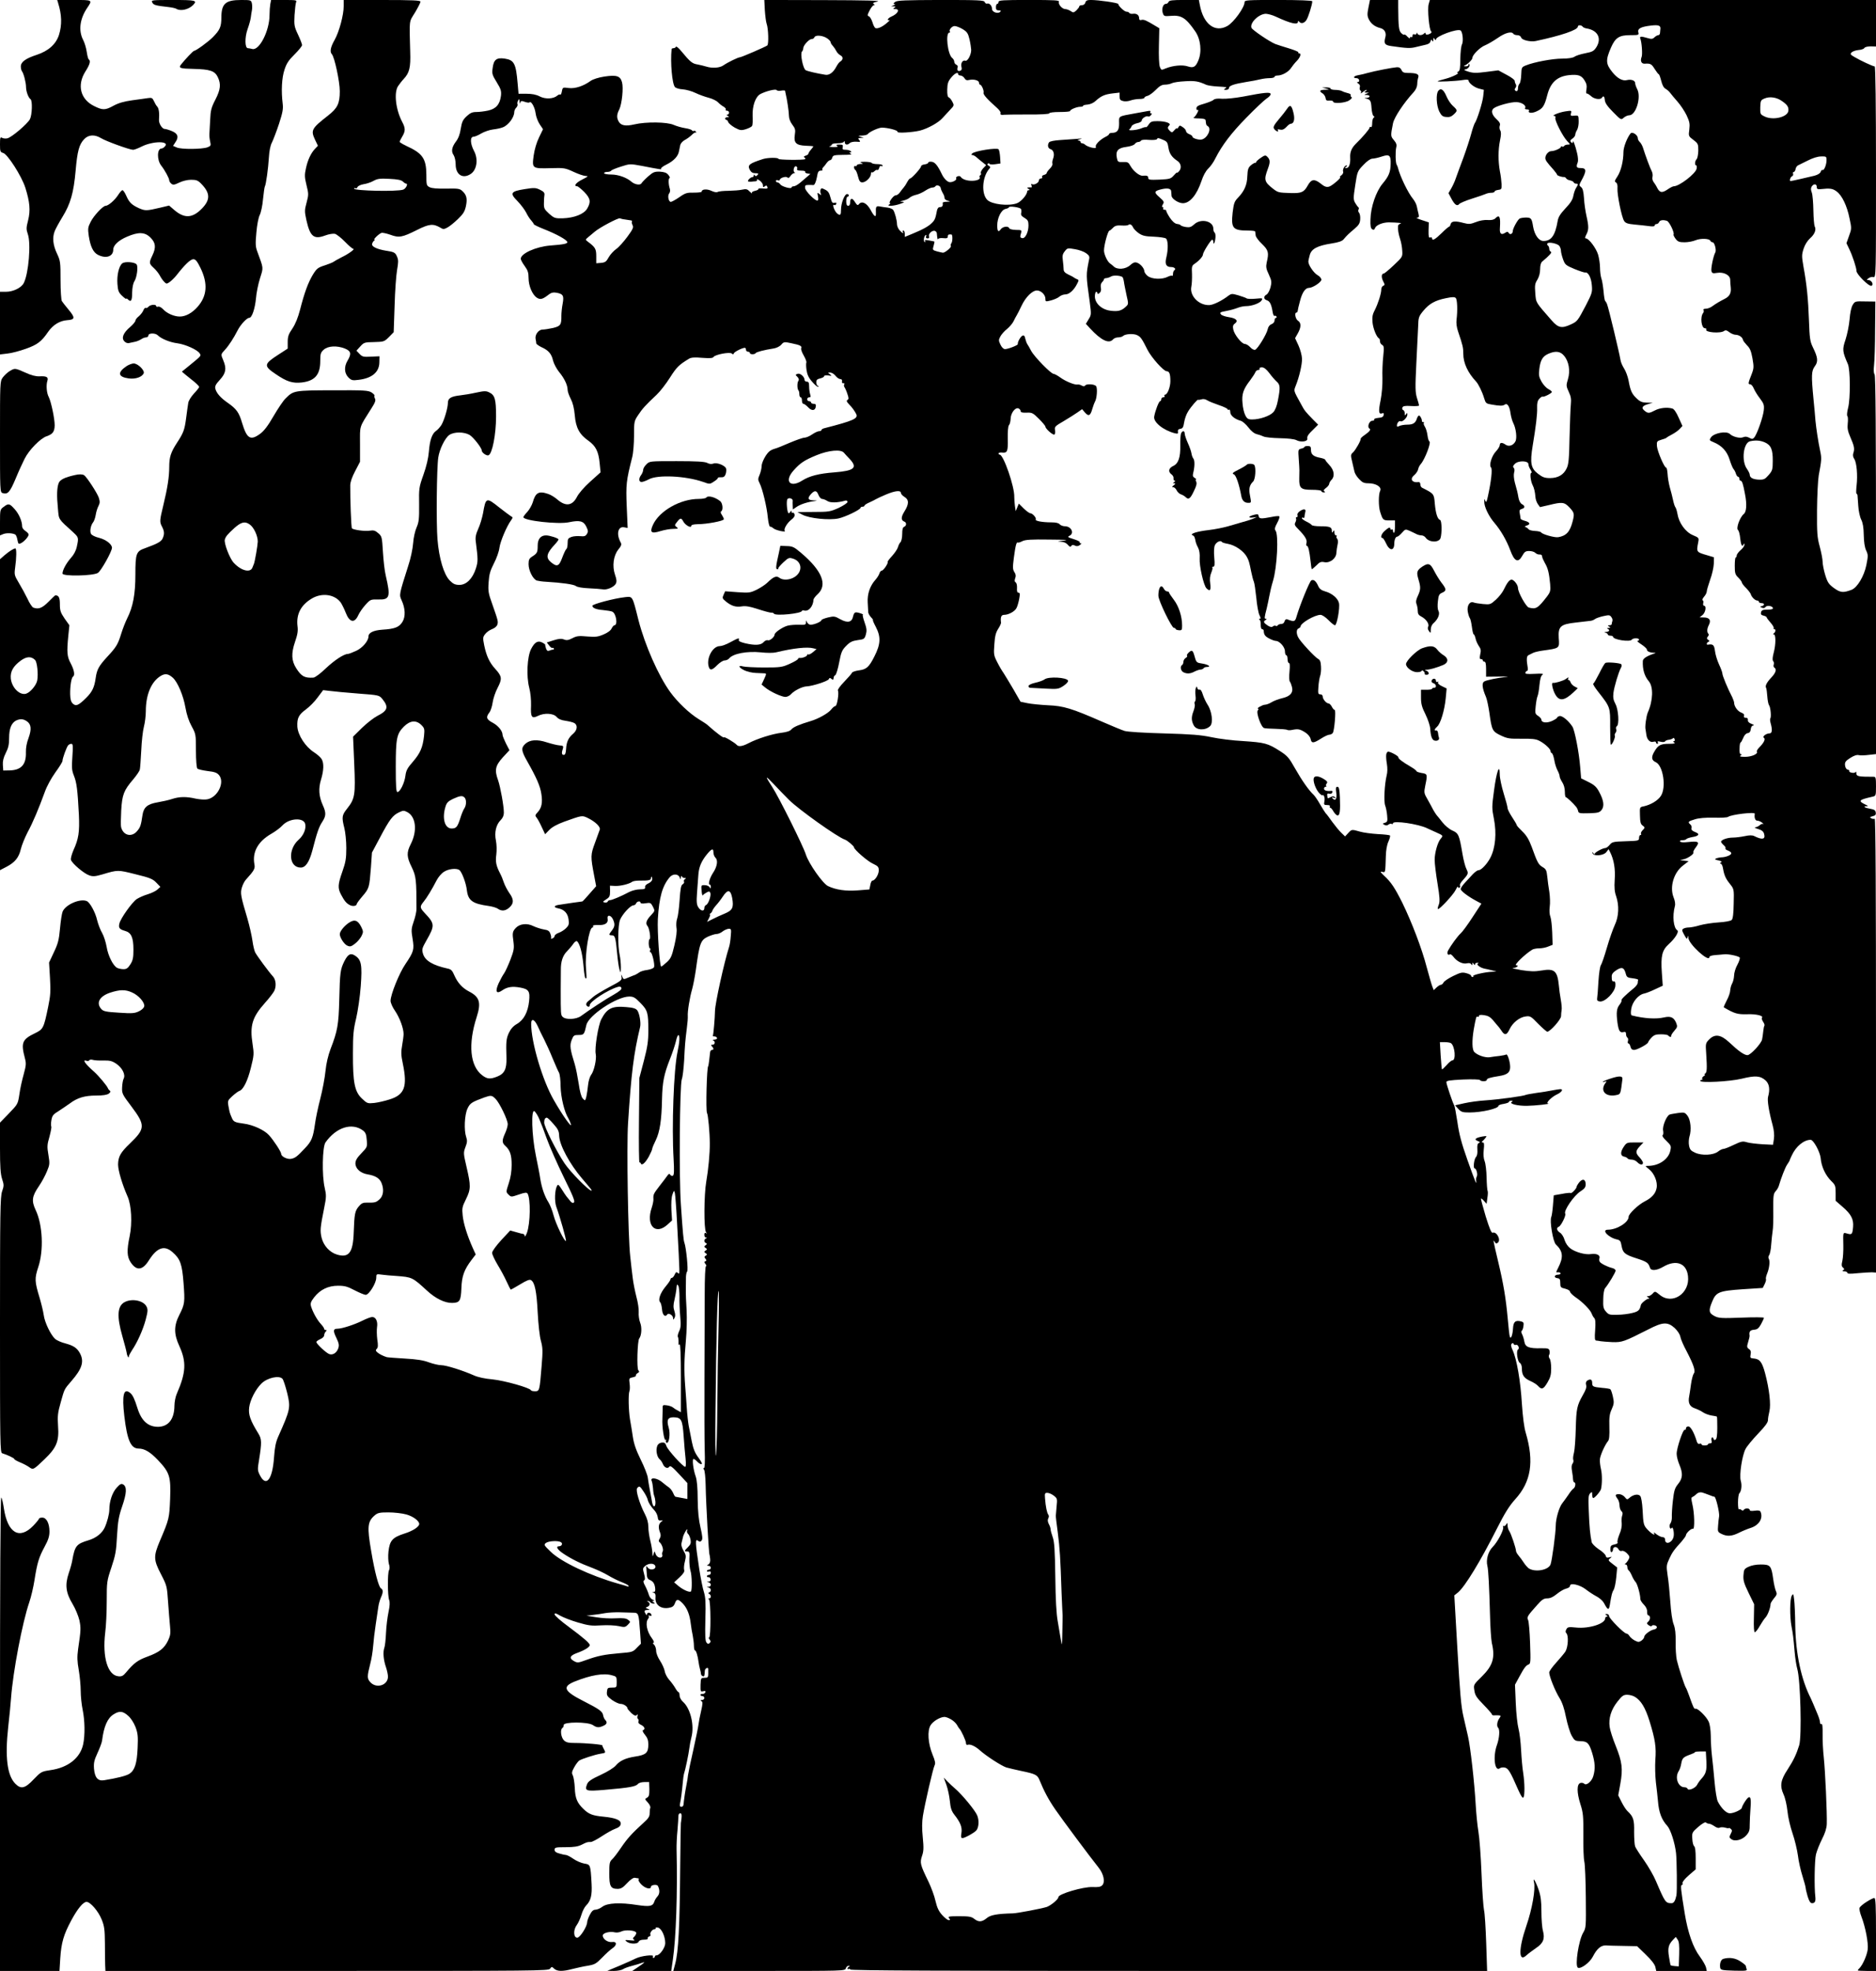 <?xml version="1.0" standalone="no"?>
<!DOCTYPE svg PUBLIC "-//W3C//DTD SVG 20010904//EN"
 "http://www.w3.org/TR/2001/REC-SVG-20010904/DTD/svg10.dtd">
<svg version="1.0" xmlns="http://www.w3.org/2000/svg"
 width="1441pt" height="1513pt" viewBox="0 0 1441 1513"
 preserveAspectRatio="xMidYMid meet">
<g transform="translate(0,1513) scale(0.1,-0.1)"
fill="#000000" stroke="none">
<path d="M446 15108 c29 -91 31 -169 7 -246 -23 -71 -80 -123 -171 -153 -86
-28 -122 -55 -122 -89 0 -14 4 -30 8 -36 13 -14 32 -88 32 -122 0 -33 18 -83
35 -94 15 -11 12 -119 -5 -153 -19 -36 -142 -141 -174 -147 -13 -3 -31 -1 -40
4 -14 8 -16 1 -16 -50 0 -54 2 -60 24 -66 34 -9 142 -177 171 -268 34 -109 40
-173 21 -249 -15 -58 -15 -69 -2 -107 25 -71 6 -301 -31 -374 -18 -37 -81 -68
-138 -68 l-45 0 0 -241 0 -240 58 7 c31 3 95 20 142 37 87 31 119 55 170 130
37 53 89 85 146 89 62 4 63 19 9 83 -22 26 -44 55 -50 64 -5 9 -10 81 -10 161
0 138 -1 148 -28 205 -30 64 -36 121 -17 170 6 16 33 66 60 110 62 101 86 186
101 355 13 150 27 202 66 242 33 35 81 37 130 7 37 -23 217 -88 245 -89 9 0
39 11 66 25 88 44 222 44 177 -1 -7 -8 -18 -14 -24 -14 -35 0 -37 -88 -2 -132
27 -34 61 -97 61 -112 0 -7 7 -19 16 -26 13 -11 23 -10 60 8 27 13 64 22 92
22 41 0 53 -5 79 -32 68 -70 69 -121 6 -187 -73 -76 -135 -80 -212 -15 l-42
36 -67 -16 c-106 -25 -116 -25 -163 -5 -57 26 -76 44 -99 96 -10 24 -24 43
-29 43 -6 0 -22 -18 -35 -39 -25 -38 -74 -81 -95 -81 -20 0 -91 -76 -114 -122
-22 -43 -23 -53 -15 -110 13 -82 34 -125 70 -144 63 -32 118 -13 118 40 0 33
40 71 106 99 88 38 137 36 180 -7 40 -40 44 -76 14 -138 -26 -55 -26 -61 11
-95 17 -15 37 -41 46 -57 8 -16 23 -38 33 -48 17 -18 20 -19 42 -4 13 9 38 33
54 53 63 81 107 123 129 123 17 0 29 -14 55 -67 58 -119 51 -215 -22 -298 -42
-48 -92 -75 -137 -75 -43 0 -98 24 -126 54 -15 16 -32 25 -40 22 -8 -3 -15 -1
-15 4 0 16 -46 12 -60 -5 -7 -8 -16 -12 -21 -9 -5 3 -13 -6 -18 -19 -5 -13
-21 -33 -35 -45 -14 -11 -26 -26 -26 -34 0 -7 -18 -29 -40 -48 -53 -45 -69
-84 -45 -110 10 -11 25 -17 38 -13 12 2 33 7 47 10 14 3 34 12 45 19 11 8 27
14 37 14 10 0 18 7 18 15 0 19 53 20 72 1 27 -27 94 -54 149 -61 62 -8 156
-50 173 -78 12 -20 15 -16 -89 -101 l-48 -39 31 -26 c18 -14 48 -39 67 -54 19
-16 35 -33 35 -37 0 -5 -18 -28 -40 -51 -23 -25 -42 -56 -44 -73 -3 -17 -10
-68 -16 -114 -12 -92 -20 -114 -71 -192 -47 -72 -59 -110 -59 -184 0 -76 -13
-161 -45 -293 -29 -120 -30 -129 -10 -167 18 -34 19 -57 4 -90 -11 -24 -40
-40 -134 -74 -69 -24 -75 -40 -75 -203 0 -149 -18 -247 -63 -336 -13 -26 -34
-79 -46 -118 -25 -81 -37 -102 -109 -179 -63 -69 -78 -96 -87 -161 -10 -71
-26 -105 -71 -150 -60 -60 -80 -69 -104 -47 -15 14 -20 33 -21 73 -1 62 9 127
22 135 16 10 9 50 -17 100 -29 53 -32 85 -19 216 l8 78 -37 52 c-31 46 -36 61
-36 110 0 51 -9 68 -35 68 -2 0 -26 -22 -53 -50 -49 -49 -76 -59 -117 -44 -8
4 -29 34 -44 68 -16 33 -46 88 -66 121 -34 57 -36 63 -29 115 11 78 12 150 2
150 -13 0 -49 -23 -85 -54 l-33 -29 0 -1194 0 -1193 50 26 c65 34 95 71 110
136 7 29 30 86 51 127 42 77 87 185 133 311 16 45 49 105 81 150 30 41 55 81
55 89 0 19 30 102 43 119 5 6 16 12 25 12 12 0 14 -14 8 -98 -6 -84 -5 -105
12 -147 21 -53 28 -107 38 -300 6 -132 -2 -185 -42 -272 -13 -31 -22 -63 -19
-74 9 -28 101 -106 141 -119 29 -10 46 -8 102 8 117 35 117 35 252 1 111 -27
133 -36 160 -64 l32 -33 -23 -21 c-12 -11 -45 -27 -74 -36 -28 -8 -66 -25 -85
-37 -36 -25 -124 -148 -133 -188 -8 -33 1 -44 43 -56 48 -13 65 -50 65 -144 0
-61 -4 -82 -23 -112 -19 -30 -30 -38 -53 -38 -17 0 -39 5 -49 10 -32 17 -70
94 -81 162 -6 34 -21 82 -34 105 -14 23 -31 68 -39 100 -13 59 -56 137 -80
146 -53 21 -163 -28 -185 -81 -6 -15 -15 -73 -20 -130 -8 -87 -15 -115 -47
-182 l-37 -79 7 -119 c6 -100 4 -134 -14 -221 -34 -165 -38 -172 -102 -203
-98 -47 -108 -73 -77 -190 11 -41 10 -56 -9 -125 -12 -43 -27 -109 -32 -147
-13 -84 -11 -80 -87 -159 l-63 -65 0 -192 c0 -148 4 -202 16 -240 15 -45 15
-53 0 -96 -14 -42 -16 -154 -16 -1026 0 -923 1 -979 17 -984 42 -13 93 -38 93
-44 0 -5 19 -15 42 -25 23 -9 54 -25 70 -36 33 -24 33 -24 119 58 93 89 114
138 105 256 -5 77 -2 102 20 180 30 107 26 100 84 167 80 92 97 147 66 208
-22 43 -50 62 -113 79 -32 8 -68 24 -80 35 -34 32 -80 127 -87 183 -4 28 -18
86 -31 130 -39 128 -40 150 -11 238 43 129 34 325 -20 438 -33 71 -29 105 26
185 22 32 49 83 61 113 21 50 22 59 11 125 -11 63 -10 79 8 140 10 38 17 73
14 78 -3 5 -3 27 1 49 6 35 14 45 54 69 25 16 64 43 87 59 58 44 115 61 203
61 53 0 83 5 97 15 13 10 15 17 8 22 -6 5 -13 13 -15 19 -6 18 -71 95 -103
124 -71 62 -98 100 -61 87 8 -4 17 -2 21 4 3 5 15 7 27 3 12 -4 48 -6 81 -5
49 1 66 -3 98 -24 47 -31 74 -85 58 -115 -6 -11 -11 -42 -12 -68 -2 -46 2 -54
71 -145 109 -145 108 -171 -12 -286 -71 -68 -89 -100 -90 -160 0 -46 32 -153
73 -246 30 -68 37 -204 16 -305 -23 -109 -21 -158 9 -202 45 -66 91 -60 140
19 62 97 118 116 180 61 60 -52 74 -92 85 -238 11 -146 10 -161 -33 -245 -42
-83 -42 -146 1 -239 55 -120 51 -203 -19 -363 -11 -24 -19 -66 -19 -95 -1
-103 -47 -161 -128 -161 -76 1 -126 47 -156 143 -22 71 -37 102 -56 117 -50
41 -64 -15 -45 -177 22 -186 50 -250 110 -250 45 0 89 -26 148 -88 91 -96 100
-127 94 -296 -6 -150 -7 -157 -78 -323 -51 -121 -50 -146 8 -258 45 -87 46
-93 54 -210 5 -66 11 -150 15 -187 6 -57 3 -73 -15 -112 -30 -61 -66 -89 -158
-123 -74 -27 -103 -48 -165 -122 -22 -26 -33 -32 -59 -29 -82 8 -123 146 -101
333 7 51 12 162 12 245 0 147 1 154 36 258 31 93 37 125 43 242 7 114 13 149
40 228 34 99 37 148 8 166 -15 9 -24 5 -51 -25 -33 -36 -56 -104 -56 -167 0
-33 -16 -96 -36 -139 -20 -43 -66 -80 -124 -97 -93 -28 -105 -42 -125 -156 -3
-19 -15 -63 -27 -97 -30 -90 -22 -150 29 -235 23 -38 45 -93 53 -126 12 -59
12 -74 -10 -222 -8 -60 -7 -92 5 -160 8 -47 15 -119 15 -160 0 -41 7 -107 15
-145 17 -83 19 -194 4 -265 -23 -106 -116 -180 -254 -199 -66 -10 -70 -12
-126 -70 -67 -71 -98 -78 -142 -33 -62 64 -79 204 -54 433 9 79 19 180 22 224
15 204 87 581 140 735 14 41 32 118 40 170 21 134 34 175 77 255 29 53 38 82
38 118 0 63 -23 107 -55 107 -14 0 -25 -4 -25 -8 0 -4 -20 -29 -45 -55 -106
-109 -196 -56 -225 133 -6 41 -15 79 -20 84 -7 7 -10 -658 -10 -1812 l0 -1822
228 0 229 0 6 97 c8 120 26 182 84 290 49 91 92 143 118 143 29 0 91 -72 116
-135 21 -52 24 -77 25 -185 0 -69 1 -144 2 -167 l2 -43 1701 0 c1604 0 1703 1
1714 17 13 17 14 17 32 0 24 -21 64 -22 140 -2 32 8 85 20 118 25 53 9 64 15
110 62 28 29 63 61 78 71 38 25 37 55 -2 49 -32 -4 -71 22 -71 50 0 20 55 34
94 24 13 -3 35 0 49 7 29 15 108 9 114 -9 2 -7 -4 -19 -13 -29 -15 -14 -15
-18 -3 -26 9 -6 -2 -7 -31 -4 -41 4 -43 3 -26 -10 26 -20 85 -20 92 0 4 9 19
15 41 15 19 0 32 4 29 9 -3 5 1 12 10 15 9 4 14 9 11 13 -10 9 12 43 29 43 8
0 13 4 10 9 -3 4 5 6 18 4 27 -6 56 -67 56 -120 0 -34 -42 -93 -66 -93 -8 0
-14 -4 -14 -10 0 -5 -5 -10 -11 -10 -5 0 -7 5 -3 12 10 16 -92 4 -132 -16 -17
-9 -74 -34 -125 -56 l-94 -39 50 -1 c28 0 59 6 70 13 11 8 43 19 70 26 28 7
60 17 73 22 34 13 26 4 -25 -30 l-46 -31 149 0 150 0 12 83 c25 167 37 515 29
847 -1 36 2 103 7 150 4 47 7 95 7 108 0 13 5 22 14 22 10 0 13 -10 10 -37 -2
-21 -5 -38 -5 -38 -1 0 -3 -144 -5 -320 -4 -480 -13 -665 -39 -762 l-14 -53
660 0 c651 0 660 0 665 20 3 11 13 20 22 19 10 0 11 -2 4 -6 -7 -2 -13 -9 -13
-14 0 -6 4 -7 10 -4 5 3 10 1 10 -4 0 -8 731 -11 2447 -11 l2446 0 -7 212 c-4
117 -11 232 -17 256 -5 23 -14 149 -19 280 -5 131 -16 276 -24 322 -8 47 -17
141 -21 210 -9 162 -40 440 -59 521 -8 35 -24 106 -36 157 -17 73 -26 183 -45
509 l-24 416 29 23 c54 46 171 238 298 489 61 121 96 176 141 226 122 134 146
288 81 509 -13 42 -23 123 -30 225 -10 170 -39 339 -70 408 -14 30 -16 45 -8
52 7 7 12 6 15 -2 2 -7 10 -10 17 -7 16 6 31 -27 16 -36 -15 -9 -4 -92 14
-102 10 -6 16 -23 16 -44 0 -50 16 -73 64 -95 23 -10 51 -27 61 -39 27 -30 41
-25 72 28 22 37 28 59 28 108 0 33 -5 67 -12 75 -7 9 -8 20 -4 28 5 7 6 22 3
33 -4 16 -13 19 -66 18 -92 -2 -120 9 -127 51 -3 19 -11 44 -17 56 -7 12 -8
24 -3 27 5 3 11 19 13 36 4 25 1 31 -18 36 -43 11 -59 -2 -62 -52 -3 -53 -17
-90 -25 -64 -3 8 -10 72 -16 141 -14 152 -32 262 -72 429 -41 173 -42 179 -28
157 8 -14 14 -16 25 -6 25 21 -10 87 -40 76 -10 -4 -24 30 -54 126 -22 73 -38
134 -36 136 2 2 13 -6 23 -18 l20 -22 6 45 c4 24 5 49 2 53 -3 5 -7 52 -8 104
-1 52 -8 108 -15 125 -8 19 -11 51 -7 87 5 45 3 57 -8 57 -8 0 -10 3 -4 8 6 4
16 15 24 25 14 18 13 18 -25 12 -51 -10 -64 -22 -33 -34 18 -7 20 -10 9 -15
-11 -5 -14 -18 -12 -50 2 -26 -1 -48 -10 -57 -16 -17 -24 -89 -10 -89 13 0 25
-48 15 -63 -4 -7 -6 -21 -4 -32 6 -40 -8 -6 -67 160 -46 130 -64 198 -77 290
-10 66 -21 125 -25 130 -10 15 -60 161 -60 178 0 11 25 15 128 20 73 3 128 1
130 -4 5 -12 52 -12 52 0 0 12 22 19 97 31 62 10 83 28 83 69 0 39 -20 102
-30 96 -5 -3 -28 -8 -52 -11 -24 -2 -57 -7 -75 -10 -34 -5 -94 15 -118 40 -18
17 -19 86 -5 172 17 94 20 105 30 99 6 -3 10 -1 10 6 0 8 13 10 40 6 29 -4 47
-14 67 -37 14 -18 31 -37 37 -44 6 -6 19 -23 29 -38 24 -38 41 -35 62 10 23
50 76 93 123 99 36 5 41 2 97 -56 33 -33 65 -61 70 -61 22 0 105 93 106 119 0
14 2 35 4 46 3 11 0 47 -6 80 -6 33 -13 83 -15 110 -11 112 -34 132 -132 115
-54 -9 -85 -8 -157 3 -49 9 -78 15 -63 16 28 1 51 21 24 21 -20 0 67 85 124
120 8 5 32 10 53 10 21 0 52 6 70 14 l33 13 -3 94 c-2 52 -8 106 -14 122 -7
16 -9 47 -5 77 4 27 2 78 -3 112 -6 35 -13 88 -16 119 -5 48 -10 58 -36 73
-32 19 -40 34 -84 156 -21 56 -39 86 -71 117 -24 23 -44 45 -44 50 0 4 -16 32
-35 60 -19 29 -35 60 -35 70 0 10 -14 61 -30 113 -16 52 -30 117 -30 145 0 90
-25 22 -44 -123 -17 -125 -17 -137 -1 -217 22 -112 12 -225 -28 -301 -24 -46
-69 -94 -89 -94 -9 0 -29 -14 -45 -31 -15 -17 -43 -46 -60 -65 -18 -19 -33
-41 -33 -49 0 -14 56 -57 122 -92 l37 -20 -68 -104 c-37 -57 -78 -113 -91
-124 -23 -20 -75 -92 -97 -132 -11 -22 -2 -40 15 -29 5 3 17 -7 27 -20 26 -35
72 -57 103 -49 16 4 28 1 33 -7 7 -10 9 -10 9 2 0 13 1 13 10 0 6 -10 10 -11
10 -2 0 6 8 12 18 11 11 0 13 -2 4 -6 -16 -6 17 -32 51 -39 12 -2 38 -8 57
-13 l35 -9 -35 -2 c-54 -2 -152 -25 -144 -33 4 -4 2 -7 -4 -7 -7 0 -12 4 -12
10 0 5 -16 14 -36 19 -32 9 -45 6 -101 -21 -35 -17 -68 -39 -74 -49 -5 -11
-15 -19 -21 -19 -7 0 -21 -9 -33 -20 l-22 -21 -11 28 c-6 15 -25 82 -43 148
-36 140 -115 347 -187 494 -58 116 -87 160 -141 209 -30 29 -32 33 -13 29 24
-6 23 -10 27 120 1 45 8 87 20 113 10 22 15 43 12 46 -3 4 -46 9 -94 11 -48 3
-110 11 -137 19 -64 18 -63 18 -90 -11 l-24 -26 -29 28 c-16 15 -47 53 -69 83
-21 30 -44 61 -51 67 -6 7 -26 39 -44 70 -18 32 -41 65 -50 73 -35 32 -89 109
-140 199 -48 85 -59 98 -118 136 -92 59 -117 65 -281 76 -80 4 -190 18 -245
30 -80 17 -153 23 -365 29 -155 4 -280 12 -302 19 -20 6 -99 39 -175 72 -231
101 -293 120 -413 125 -58 3 -129 10 -158 16 l-53 11 -55 96 c-31 53 -65 108
-75 124 -11 15 -33 52 -48 82 -27 52 -29 61 -23 138 4 64 11 90 29 119 13 20
24 42 22 50 -5 41 2 58 24 58 34 0 82 26 95 52 7 13 16 44 21 71 7 38 6 47 -6
47 -9 0 -13 11 -11 36 1 20 -3 39 -10 43 -9 5 -10 15 -4 32 7 17 5 31 -6 47
-13 20 -14 36 -4 112 13 96 20 122 31 115 4 -2 20 3 35 11 22 11 68 14 205 12
124 -1 157 -3 111 -8 -46 -5 -54 -7 -26 -8 26 -1 45 -9 58 -24 15 -17 21 -19
27 -9 6 9 14 10 27 3 14 -7 25 -6 39 4 12 9 14 14 5 14 -7 0 -10 3 -6 7 4 4
-17 15 -46 24 -48 15 -51 17 -31 27 37 20 11 72 -37 72 -15 0 -33 7 -40 15 -8
10 -30 15 -64 15 -70 0 -127 11 -120 22 7 12 -25 48 -42 48 -7 0 -30 17 -51
37 l-37 37 -12 -29 -12 -29 -6 40 c-3 21 -5 53 -5 69 3 78 -83 325 -112 325
-5 0 -9 4 -9 9 0 5 11 8 24 7 44 -5 49 6 47 104 -1 57 2 97 9 106 7 7 12 29
13 49 1 44 35 89 60 80 9 -4 17 -13 17 -21 0 -10 13 -13 45 -12 41 2 49 -1 95
-47 27 -27 50 -54 50 -60 1 -17 58 -67 69 -61 6 4 8 19 5 34 -5 25 0 31 68 70
40 24 88 54 106 67 l34 24 22 -26 c28 -32 42 -25 57 30 7 23 16 47 19 52 15
21 22 106 9 121 -13 16 -75 19 -84 4 -4 -7 -13 -7 -26 0 -10 6 -25 10 -32 8
-22 -4 -91 24 -131 53 -22 16 -46 29 -53 29 -20 0 -148 131 -172 176 -12 22
-25 46 -31 54 -5 8 -11 27 -15 42 -4 20 -10 26 -21 21 -14 -5 -39 -49 -36 -65
2 -8 -74 -38 -98 -38 -12 0 -25 13 -35 34 -15 31 -15 37 -1 63 8 15 31 42 52
58 20 17 43 44 50 60 8 17 19 37 24 45 5 8 22 41 37 73 31 66 82 117 118 117
32 0 65 -33 65 -63 0 -23 1 -24 44 -13 25 7 53 19 64 29 10 9 31 17 46 17 29
0 66 33 90 82 14 26 13 30 -2 35 -9 4 -19 9 -22 12 -3 3 -22 14 -43 23 -27 13
-37 24 -37 41 0 14 -3 44 -6 68 -5 35 -2 49 15 70 19 25 22 26 78 16 32 -5 70
-19 86 -31 24 -17 28 -26 22 -51 -23 -117 -24 -113 6 -326 12 -92 12 -97 -9
-130 l-21 -35 32 -35 c86 -93 146 -121 177 -84 7 8 24 15 39 15 15 0 32 5 38
11 16 16 83 20 110 5 25 -13 34 -25 77 -111 30 -59 124 -165 148 -165 20 0 28
-20 28 -76 0 -46 -23 -104 -41 -104 -6 0 -7 -4 -4 -10 3 -5 -1 -10 -9 -10 -9
0 -16 -7 -16 -15 0 -8 -4 -15 -9 -15 -9 0 -37 -72 -45 -117 -9 -43 69 -106
158 -129 23 -5 27 -4 24 12 -2 13 4 20 19 22 18 3 23 12 29 50 4 26 17 63 30
83 23 38 75 97 77 90 1 -2 12 -1 25 3 14 5 31 2 45 -7 12 -8 52 -24 90 -37 37
-12 67 -27 67 -32 0 -5 5 -6 10 -3 6 3 10 -5 10 -18 0 -26 33 -54 79 -67 14
-3 41 -26 60 -51 21 -28 45 -47 65 -52 17 -4 40 -12 52 -18 12 -6 68 -12 125
-13 61 -1 113 -7 127 -15 33 -18 88 -11 84 11 -3 19 5 32 53 78 l30 30 -37 37
c-61 63 -67 69 -94 120 -60 109 -57 100 -41 142 27 67 50 165 48 209 -1 24
-13 69 -27 100 l-26 56 21 37 c26 46 27 81 1 97 -19 12 -29 62 -12 62 5 0 9 6
10 13 0 6 8 41 18 77 17 66 41 100 69 100 28 0 95 44 95 63 0 10 -13 26 -30
35 -29 17 -70 77 -70 103 0 8 5 31 11 52 13 47 59 71 168 88 51 8 79 17 91 31
26 31 41 45 85 82 32 27 41 42 43 71 2 20 -2 43 -8 51 -7 7 -9 18 -5 25 4 6 4
14 -1 18 -5 3 -16 19 -25 34 -14 26 -14 38 1 135 16 105 17 108 62 155 28 30
54 48 69 49 13 0 45 7 72 16 59 20 71 10 69 -55 -1 -64 -14 -96 -62 -153 -50
-60 -91 -179 -93 -273 -2 -51 2 -70 13 -77 11 -7 17 -4 22 9 8 23 59 44 106
44 66 -1 107 -5 90 -10 -10 -2 -18 -10 -19 -16 -3 -27 3 -64 16 -103 8 -23 15
-63 16 -89 3 -46 2 -48 -65 -111 -37 -35 -72 -64 -77 -64 -18 0 -20 -28 -5
-58 14 -26 14 -31 1 -36 -8 -3 -15 -16 -15 -28 0 -32 -24 -107 -50 -159 -18
-34 -21 -54 -17 -96 5 -48 32 -113 50 -121 4 -2 7 -12 7 -22 0 -11 7 -23 17
-28 14 -8 15 -20 8 -88 -5 -44 -8 -119 -6 -168 1 -52 -5 -122 -14 -168 -18
-86 -15 -111 11 -101 12 4 15 1 12 -13 -2 -14 -13 -20 -41 -22 -20 -2 -35 -7
-32 -13 4 -5 -3 -9 -14 -9 -23 0 -41 -47 -23 -59 14 -8 5 -22 -35 -50 -18 -12
-32 -25 -31 -29 3 -12 -39 -86 -59 -105 -18 -16 -19 -21 -7 -70 7 -28 15 -64
18 -78 3 -14 19 -40 36 -57 24 -26 38 -32 70 -32 61 0 106 -29 91 -59 -13 -26
-13 -119 0 -159 20 -64 23 -67 70 -67 l44 0 0 -47 c0 -27 -3 -48 -7 -48 -5 0
-8 7 -8 16 0 8 -5 12 -10 9 -5 -3 -10 -1 -10 4 0 17 -13 13 -42 -13 -27 -22
-38 -56 -19 -56 5 0 17 -18 27 -40 27 -60 63 -62 64 -3 0 29 10 53 22 53 6 0
22 13 37 30 26 29 26 29 61 14 19 -9 43 -20 52 -25 10 -5 27 -9 37 -9 11 0 26
-8 33 -19 26 -36 101 -38 113 -2 12 39 10 134 -3 139 -20 6 -34 50 -41 127 -6
75 -7 75 -98 121 -7 3 -13 15 -13 26 0 10 -6 18 -12 17 -53 -7 -72 24 -33 55
13 12 26 31 28 43 2 12 11 30 20 40 32 36 83 169 66 175 -5 2 -11 22 -14 46
-3 24 -12 54 -20 66 -8 12 -12 26 -8 29 3 4 1 7 -5 7 -7 0 -11 3 -10 8 2 12
-13 42 -22 42 -5 0 -12 -10 -16 -22 -11 -36 -30 -48 -74 -48 -23 0 -50 -5 -61
-10 -14 -8 -19 -7 -19 2 0 21 17 41 28 34 14 -8 52 28 52 50 0 16 -2 17 -10 4
-8 -12 -10 -11 -10 7 0 12 -5 23 -12 25 -6 2 -9 11 -6 19 5 12 19 15 67 12 34
-2 61 0 61 4 0 4 -7 31 -16 58 -13 43 -14 78 -5 260 6 116 12 244 14 286 2 72
4 79 40 123 46 55 90 80 175 97 48 10 65 10 74 1 12 -12 15 -96 6 -167 -3 -25
1 -59 12 -90 36 -107 40 -123 40 -172 0 -70 35 -145 98 -212 18 -19 48 -80 62
-128 12 -39 15 -42 59 -49 63 -11 84 -11 100 0 19 14 37 -14 44 -69 4 -25 13
-58 21 -73 21 -41 30 -116 16 -141 -16 -31 -50 -42 -75 -25 -26 19 -45 18 -45
-3 0 -9 -13 -31 -29 -48 -33 -34 -55 -107 -38 -124 12 -12 1 -107 -24 -221 -9
-43 -14 -51 -20 -35 -7 18 -8 17 -8 -6 -1 -39 34 -112 78 -163 48 -56 93 -133
122 -211 32 -87 61 -99 93 -40 16 29 25 35 52 35 18 0 39 -6 47 -14 8 -8 22
-14 33 -13 11 1 19 -4 19 -13 0 -9 10 -31 21 -51 24 -40 33 -78 41 -162 4 -52
2 -61 -23 -95 -71 -92 -85 -101 -141 -86 -21 6 -83 117 -83 150 0 24 -31 64
-49 64 -17 0 -35 -24 -62 -80 -9 -19 -35 -52 -59 -74 -41 -37 -45 -38 -99 -33
-31 3 -63 8 -72 12 -29 11 -52 -23 -45 -69 4 -22 11 -45 16 -51 5 -6 12 -37
16 -68 4 -31 10 -57 14 -57 4 0 10 -14 14 -31 3 -17 15 -43 25 -58 16 -22 18
-35 11 -64 -6 -29 -5 -37 6 -37 8 0 14 -4 14 -10 0 -5 6 -10 13 -10 8 0 12
-18 12 -57 l0 -58 100 1 c55 1 82 0 60 -2 -69 -7 -157 -25 -175 -36 -19 -12
-15 -51 14 -118 8 -19 19 -73 26 -120 19 -137 23 -145 88 -176 51 -24 67 -26
159 -25 78 1 110 -2 135 -15 41 -20 88 -63 88 -80 0 -7 5 -14 10 -16 6 -2 14
-26 19 -53 4 -28 16 -63 25 -80 9 -16 16 -37 16 -45 0 -8 9 -28 20 -45 12 -18
20 -47 20 -72 0 -24 3 -43 8 -43 7 0 55 -45 78 -73 7 -8 14 -23 16 -33 3 -17
12 -19 83 -17 69 2 81 5 97 25 23 29 17 74 -19 140 -20 37 -37 53 -82 75 l-56
28 -7 85 c-9 114 -42 284 -60 312 -30 46 -79 86 -99 81 -10 -3 -19 -9 -19 -13
0 -4 -18 -15 -39 -25 -41 -18 -81 -13 -81 10 0 7 -11 20 -25 29 -23 15 -25 21
-19 74 3 31 9 66 14 77 5 11 12 50 15 87 5 48 12 71 23 78 12 8 -4 10 -59 7
-61 -3 -76 -1 -72 10 3 7 9 13 13 13 5 0 7 10 5 23 -11 64 -9 90 5 97 8 4 24
12 36 18 12 6 43 13 70 17 136 19 133 16 127 98 -5 88 13 105 133 118 49 6 99
11 111 13 12 1 28 8 35 14 8 6 36 16 63 22 44 10 51 9 62 -7 8 -9 11 -24 8
-31 -3 -8 -5 -18 -5 -23 0 -5 -8 -9 -17 -9 -15 0 -16 -2 -3 -10 12 -8 12 -10
-5 -11 -11 0 -14 -3 -7 -6 20 -8 14 -23 -10 -24 -17 -1 -19 -2 -5 -6 9 -2 17
-9 17 -14 0 -5 9 -9 20 -9 11 0 20 -4 20 -8 0 -23 132 -43 145 -22 8 13 55 13
55 0 0 -5 -5 -10 -12 -10 -7 0 7 -12 30 -27 23 -15 42 -33 42 -39 0 -14 22
-24 53 -25 14 0 17 -2 7 -5 -61 -20 -90 -39 -91 -58 -3 -64 12 -116 46 -156
36 -43 33 -148 -8 -240 -12 -29 -23 -111 -17 -130 1 -3 3 -21 6 -40 5 -39 29
-63 56 -54 10 3 18 1 18 -5 0 -6 5 -11 11 -11 5 0 7 5 3 11 -5 9 1 10 21 5 15
-4 31 -3 34 2 3 6 17 12 31 13 14 2 28 8 31 12 3 5 9 2 12 -7 4 -9 1 -16 -6
-16 -8 0 -6 -4 3 -10 11 -7 0 -10 -38 -10 -64 0 -84 -9 -111 -54 -29 -46 -27
-72 7 -87 57 -25 83 -195 39 -260 -23 -35 -77 -67 -131 -79 -31 -6 -31 -6 -29
-70 1 -49 5 -67 20 -77 20 -15 20 -17 -2 -39 -8 -9 -13 -20 -10 -25 4 -5 1 -9
-4 -9 -6 0 -11 -10 -11 -22 0 -22 -4 -23 -103 -26 -94 -3 -104 -5 -122 -27
-12 -14 -26 -25 -33 -25 -20 0 -82 -33 -82 -44 0 -6 -5 -4 -11 4 -9 13 -10 13
-6 0 7 -25 85 -19 106 9 l17 22 12 -23 c29 -58 41 -129 35 -211 -4 -61 -1 -93
11 -127 24 -70 21 -155 -10 -220 -14 -30 -42 -109 -61 -175 -19 -66 -40 -126
-46 -134 -7 -8 -15 -64 -19 -125 -3 -61 -8 -120 -10 -131 -2 -15 3 -21 22 -23
39 -5 115 72 118 120 2 24 -2 35 -10 34 -15 -1 -18 5 -18 39 0 18 11 31 37 48
42 27 59 20 72 -31 6 -23 14 -28 52 -32 24 -3 43 -8 42 -12 -2 -5 -3 -15 -3
-23 0 -8 -12 -25 -27 -38 -74 -61 -102 -90 -98 -97 3 -4 -4 -19 -15 -33 -22
-28 -26 -59 -16 -137 9 -64 19 -80 46 -73 15 4 20 0 20 -15 0 -12 5 -24 10
-27 6 -4 8 -15 5 -26 -4 -10 -2 -19 3 -19 6 0 13 -11 16 -25 4 -17 13 -25 28
-25 23 0 108 46 108 59 0 4 11 20 25 35 20 21 33 26 74 26 27 0 53 -4 56 -10
8 -12 26 -13 22 -1 -1 5 10 22 24 38 24 28 25 32 14 61 -18 42 -42 53 -91 42
-63 -15 -155 -9 -250 15 -7 2 -9 19 -4 50 8 53 55 110 100 118 15 3 53 18 84
33 l58 27 -7 101 c-9 128 2 172 54 219 48 43 80 95 65 105 -30 19 -39 110 -19
185 5 17 1 42 -10 69 -31 79 1 189 72 243 l44 34 -33 4 -33 3 30 8 c33 8 81
43 72 52 -3 4 5 21 19 39 32 42 21 49 -56 41 -37 -4 -61 -3 -65 4 -4 6 4 10
19 10 14 0 27 4 30 9 3 4 23 11 45 15 52 8 61 24 21 39 -22 8 -30 17 -27 29 3
10 -1 22 -9 29 -22 18 -17 24 34 39 31 10 81 14 146 13 55 -2 104 1 110 6 23
18 208 40 205 24 -5 -30 3 -53 19 -53 10 0 27 -7 38 -16 10 -8 14 -13 7 -10
-6 4 -18 -1 -26 -9 -9 -8 -24 -15 -34 -16 -10 -1 0 -7 21 -13 30 -9 42 -19 47
-39 11 -41 -15 -46 -77 -15 -15 7 -37 7 -73 -1 -29 -6 -70 -11 -91 -11 -41 0
-90 -17 -90 -32 0 -4 9 -16 19 -25 11 -9 18 -20 15 -25 -3 -4 3 -11 13 -15 36
-14 41 -27 15 -40 -13 -7 -36 -13 -51 -14 -14 0 -35 -4 -46 -8 -17 -7 -15 -9
14 -16 24 -5 30 -10 20 -16 -9 -6 -10 -9 -2 -9 7 0 15 -17 18 -37 9 -52 20
-78 55 -121 29 -37 30 -39 27 -149 -1 -75 -6 -116 -15 -125 -7 -8 -50 -16
-100 -19 -48 -3 -113 -13 -145 -22 -32 -10 -70 -17 -85 -17 -15 0 -33 -4 -41
-9 -14 -9 -13 -14 13 -60 13 -21 14 -22 19 -5 3 14 5 13 6 -6 2 -48 161 -192
161 -147 0 7 19 13 43 15 23 2 55 4 70 6 30 4 106 -12 120 -24 4 -4 -3 -29
-17 -55 -15 -26 -26 -64 -26 -84 -1 -20 -7 -47 -15 -61 -8 -14 -14 -38 -15
-54 0 -15 -12 -50 -27 -77 -14 -27 -24 -50 -22 -52 81 -48 106 -55 179 -53 70
3 129 -12 114 -27 -4 -4 0 -17 9 -31 9 -13 13 -26 10 -30 -3 -3 -7 -22 -9 -43
-2 -21 -6 -49 -9 -63 -7 -32 -89 -120 -112 -120 -25 0 -68 30 -141 99 -64 59
-109 66 -153 22 -28 -29 -29 -31 -23 -113 7 -111 6 -141 -9 -150 -7 -4 -7 -8
-2 -8 6 0 2 -5 -8 -11 -9 -6 -15 -14 -12 -20 4 -5 1 -9 -4 -9 -6 0 -11 -3 -11
-7 0 -18 226 -6 318 16 106 26 144 23 185 -14 28 -27 34 -68 18 -125 -7 -26 6
-111 35 -217 11 -41 14 -77 10 -106 l-7 -45 -82 4 c-45 3 -98 9 -118 15 -32
10 -43 8 -102 -20 -35 -17 -71 -31 -80 -31 -8 0 -26 -9 -40 -20 -35 -28 -124
-33 -176 -9 -33 15 -41 24 -47 55 -4 20 -2 51 3 68 17 52 9 130 -15 161 -20
26 -25 27 -72 21 -28 -4 -57 -9 -65 -12 -24 -10 -57 -90 -50 -123 3 -17 2 -32
-4 -36 -6 -3 6 -22 29 -43 37 -36 38 -40 30 -77 -15 -65 -88 -115 -170 -115
-25 0 -25 0 6 -25 41 -32 68 -98 59 -145 -8 -43 -37 -75 -90 -102 -50 -25
-125 -96 -125 -119 0 -43 -90 -99 -159 -99 -53 0 4 -61 70 -75 22 -5 29 -13
34 -45 10 -58 25 -71 116 -100 80 -26 91 -34 103 -72 8 -26 52 -22 103 8 98
57 178 27 189 -72 16 -133 -121 -224 -217 -144 -36 29 -37 29 -54 10 -10 -11
-25 -20 -34 -20 -14 0 -14 -2 -1 -10 11 -7 11 -10 2 -10 -13 0 -56 -35 -58
-48 -8 -39 -19 -50 -65 -61 -27 -7 -79 -14 -115 -14 -60 -2 -68 1 -88 24 -20
23 -23 37 -21 96 0 39 7 76 14 84 25 29 81 121 81 135 0 7 -12 17 -27 20 -36
9 -86 34 -95 48 -4 6 -5 19 -2 28 7 23 -23 37 -64 31 -44 -7 -120 14 -159 43
-20 15 -37 40 -45 65 -6 23 -22 48 -35 56 -26 17 -30 38 -9 46 17 7 57 87 49
100 -14 22 67 140 118 172 31 20 39 31 39 54 0 39 -24 46 -50 14 -11 -14 -20
-30 -20 -35 0 -12 -39 -53 -45 -46 -3 2 -33 0 -67 -7 l-63 -11 -6 -74 c-3 -41
-9 -83 -13 -92 -14 -30 13 -190 35 -211 55 -52 60 -97 18 -179 -18 -35 -18
-38 -2 -35 10 1 19 -2 20 -8 2 -5 -7 -10 -19 -10 -29 -1 -35 -23 -6 -27 19 -2
23 -9 23 -38 0 -31 3 -35 38 -43 20 -5 37 -15 37 -23 0 -7 19 -26 43 -43 54
-36 115 -99 123 -125 4 -11 12 -26 19 -33 10 -9 12 -35 8 -93 -5 -64 -3 -80 8
-81 8 0 23 -3 34 -5 11 -2 52 -5 90 -7 76 -2 89 3 277 98 110 57 147 59 201
11 22 -21 40 -47 44 -67 3 -18 25 -69 49 -113 55 -106 70 -152 54 -171 -6 -8
-16 -45 -21 -82 -5 -37 -11 -79 -14 -93 -10 -49 4 -78 43 -91 20 -7 48 -20 62
-30 14 -10 43 -21 65 -25 22 -3 41 -7 43 -9 2 -1 3 -40 3 -85 0 -58 -4 -86
-13 -91 -8 -6 -14 -3 -16 6 -2 9 -7 13 -12 10 -4 -3 -6 -14 -3 -25 4 -14 0
-20 -11 -20 -9 0 -16 -3 -16 -7 0 -5 -11 -9 -25 -9 -14 -1 -25 3 -25 8 0 6 -7
8 -14 5 -10 -4 -17 2 -22 16 -20 68 -48 117 -65 117 -11 0 -19 -7 -19 -16 0
-8 -4 -13 -9 -10 -12 8 -63 -142 -62 -185 0 -20 10 -57 21 -83 28 -67 26 -104
-10 -148 -25 -31 -31 -49 -40 -128 -6 -51 -9 -107 -8 -125 1 -18 -4 -40 -10
-48 -7 -8 -9 -22 -6 -32 5 -12 9 -13 14 -5 11 18 23 -44 14 -72 -14 -45 -64
-58 -64 -17 0 12 -7 19 -19 19 -10 0 -31 10 -47 22 -15 13 -25 17 -20 10 15
-24 -12 -11 -43 20 -37 38 -38 44 -44 161 -3 50 -10 94 -18 103 -15 18 -54 11
-82 -14 -18 -16 -20 -15 -37 6 -10 12 -29 22 -44 22 -30 0 -32 -8 -11 -36 8
-10 15 -33 15 -50 0 -17 7 -37 14 -44 10 -8 12 -18 7 -33 -5 -12 -7 -39 -4
-59 2 -24 -4 -56 -18 -87 -11 -28 -18 -55 -14 -61 4 -6 -6 -13 -24 -16 -26 -6
-31 -11 -31 -36 0 -17 4 -27 10 -23 5 3 10 12 10 20 0 23 29 26 41 4 6 -13 16
-18 26 -15 9 4 26 -4 40 -18 21 -22 23 -28 12 -48 -7 -13 -17 -26 -23 -30 -8
-5 -7 -8 2 -8 6 0 12 -9 12 -19 0 -11 5 -23 10 -26 6 -4 17 -22 25 -41 8 -19
21 -41 29 -49 13 -14 36 -96 36 -131 0 -8 12 -27 26 -41 17 -17 27 -37 26 -55
0 -15 3 -28 8 -28 17 0 19 -30 3 -46 -16 -15 -16 -17 2 -31 11 -7 21 -10 23
-4 2 5 12 7 23 4 24 -7 20 -27 -7 -32 -28 -5 -74 -40 -74 -56 0 -8 -10 -21
-21 -29 -20 -13 -25 -13 -51 0 -15 8 -34 23 -41 34 -6 11 -17 20 -24 20 -18 0
-133 116 -133 134 0 9 -8 16 -17 16 -15 0 -16 -2 -3 -10 10 -6 11 -10 3 -10
-7 0 -13 -6 -13 -13 0 -42 -124 -81 -223 -71 -58 6 -66 4 -75 -13 -8 -14 -8
-23 0 -31 18 -18 13 -107 -8 -141 -11 -16 -43 -54 -71 -85 -29 -32 -53 -65
-53 -75 0 -29 45 -142 79 -196 21 -34 37 -81 50 -148 11 -53 30 -116 43 -140
22 -39 27 -42 65 -43 56 -1 69 -14 93 -91 22 -73 25 -120 9 -176 -11 -41 -53
-77 -70 -60 -6 6 -19 9 -29 6 -29 -8 -29 -72 -1 -161 22 -69 24 -93 23 -240
-1 -90 2 -182 8 -205 5 -23 10 -146 11 -273 2 -224 2 -233 -20 -270 -35 -59
-65 -254 -41 -269 21 -13 92 39 115 85 32 62 63 88 103 86 17 -2 78 -3 135 -4
l102 -2 66 -64 c43 -41 69 -75 74 -95 l7 -31 194 0 194 0 -6 28 c-4 15 -25 52
-47 82 -52 69 -92 183 -116 330 -30 183 -34 220 -22 220 6 0 8 6 5 14 -3 8 16
32 48 60 l53 46 0 86 c0 53 -4 87 -12 92 -6 4 -13 29 -14 56 -3 47 -2 50 46
92 32 27 54 39 59 33 6 -5 16 -9 24 -9 8 0 26 -9 41 -19 17 -12 32 -16 40 -11
8 4 27 4 42 0 16 -5 29 -6 29 -3 0 3 6 0 14 -6 12 -10 12 -16 0 -39 -12 -24
-12 -28 4 -40 27 -21 83 -7 115 28 23 26 28 40 27 83 0 29 3 85 6 125 8 92 -4
109 -40 56 -14 -21 -26 -44 -26 -50 0 -15 -61 -44 -93 -44 -26 0 -65 38 -92
90 -8 15 -19 83 -25 151 -6 68 -15 158 -20 199 -5 41 -9 110 -9 153 -1 50 -7
91 -17 112 -18 39 -84 103 -100 98 -11 -4 -17 8 -50 102 -10 28 -21 55 -25 60
-10 15 -55 152 -69 211 -6 28 -10 91 -9 140 1 64 -3 102 -15 134 -11 27 -21
97 -26 175 -5 71 -14 163 -21 204 -10 70 -9 77 13 125 23 50 36 68 96 134 17
20 32 41 32 46 0 16 41 55 54 50 15 -6 12 122 -5 191 -9 39 -9 50 1 53 7 3 20
12 29 21 15 15 34 19 54 11 4 -1 10 -3 15 -5 4 -1 20 -7 35 -13 16 -7 32 -12
36 -12 11 0 40 -122 36 -150 -3 -14 -6 -46 -8 -73 -4 -44 -2 -48 26 -62 42
-21 80 -19 135 9 26 13 65 29 87 36 65 20 99 72 79 123 -4 11 -16 14 -45 10
-25 -4 -39 -2 -39 6 0 14 -37 15 -45 1 -5 -8 -11 -8 -19 -1 -7 6 -16 8 -19 4
-4 -3 -7 21 -7 53 0 33 5 65 10 70 16 16 22 62 11 98 -12 45 11 194 37 243 11
21 54 73 96 117 52 54 76 86 76 103 0 13 5 44 11 68 13 53 0 169 -33 294 -24
88 -41 109 -91 113 -23 2 -25 6 -20 31 4 20 1 32 -13 41 -16 12 -17 18 -6 54
7 22 12 44 11 49 -5 30 3 42 33 45 27 2 37 11 55 43 12 22 22 44 22 49 1 4
-77 5 -171 1 -155 -6 -177 -4 -208 12 -44 23 -47 41 -20 107 31 78 52 86 236
99 l154 10 15 30 c8 16 12 33 10 38 -3 4 1 24 9 43 17 41 23 96 12 114 -4 7
-3 19 3 26 6 8 14 44 16 82 3 38 8 85 11 104 4 19 6 91 5 159 -1 109 1 127 17
145 11 12 22 30 25 41 18 62 49 142 64 164 10 15 18 28 19 31 0 3 8 21 17 40
32 70 93 120 145 120 22 0 72 -93 77 -140 5 -65 37 -133 82 -177 30 -29 33
-37 33 -91 l0 -60 54 -47 c65 -56 85 -95 80 -153 -5 -57 -9 -62 -44 -52 -35
10 -33 14 -31 -90 1 -41 -2 -94 -7 -117 -8 -33 -7 -45 5 -54 11 -10 11 -14 1
-20 -9 -6 -6 -9 10 -9 12 0 22 -5 22 -11 0 -8 22 -9 78 -3 42 4 92 7 110 7
l32 -2 0 1745 c0 1152 -3 1743 -10 1739 -5 -3 -17 -2 -26 3 -14 8 -12 10 10
16 21 5 27 12 24 29 -2 17 -12 23 -41 28 -42 7 -61 19 -31 20 16 0 15 3 -6 12
-61 29 -53 37 53 61 26 6 27 8 27 80 0 63 -2 73 -17 73 -118 0 -133 3 -134 26
0 12 -3 17 -5 11 -3 -6 -16 -9 -29 -6 -14 2 -23 8 -20 12 3 4 -3 10 -13 12
-11 3 -18 16 -20 34 -2 24 5 33 41 56 28 18 51 25 65 21 12 -3 47 -2 77 2 l55
6 0 1451 c0 1030 -3 1455 -11 1464 -7 9 -8 34 -4 71 4 32 8 155 8 273 l2 215
-78 1 c-77 2 -79 1 -96 -27 -11 -18 -20 -60 -24 -112 -4 -45 -18 -114 -31
-154 -26 -76 -24 -92 18 -188 19 -43 20 -265 2 -335 -8 -31 -11 -59 -6 -64 5
-5 6 -30 3 -56 -4 -37 0 -60 20 -106 30 -68 34 -90 23 -122 -5 -15 -3 -31 7
-45 19 -29 27 -126 18 -204 -4 -35 -4 -63 -1 -63 4 0 7 -6 8 -12 0 -7 3 -44 6
-83 2 -38 13 -86 23 -105 12 -25 18 -59 19 -117 1 -54 7 -94 18 -118 16 -34
16 -42 2 -113 -18 -87 -70 -173 -114 -190 -64 -24 -85 -22 -134 13 -41 30 -50
43 -68 101 -11 36 -20 82 -20 101 0 19 -10 71 -22 116 -20 73 -22 105 -21 282
1 110 7 229 13 265 22 117 23 132 12 184 -17 80 -31 176 -37 236 -2 30 -9 105
-15 165 -18 185 -16 217 10 253 27 36 24 67 -15 146 -22 46 -25 68 -30 206 -6
168 -17 276 -42 412 -14 81 -14 92 1 139 10 31 30 62 50 80 35 30 49 67 35 91
-4 8 -9 63 -10 122 -1 59 -6 121 -12 137 -8 21 -9 34 -1 47 15 23 39 22 39 -3
0 -16 6 -19 30 -17 72 8 92 5 123 -18 41 -30 80 -111 99 -208 16 -74 16 -79
-4 -133 l-20 -56 21 -44 c26 -53 56 -145 56 -169 0 -26 96 -121 115 -114 20 8
1 44 -23 44 -16 1 -16 2 1 14 10 8 27 12 37 9 20 -5 20 6 20 806 0 517 -4 811
-10 811 -13 0 -110 45 -155 72 -32 18 -35 23 -22 36 9 8 32 16 53 18 20 1 41
8 45 16 5 7 25 12 49 12 l40 -1 0 178 0 179 -1713 0 -1714 0 -9 -32 c-11 -37
4 -199 19 -209 5 -4 3 -10 -4 -15 -21 -13 -39 -13 -39 -1 0 8 -4 7 -12 -1 -16
-16 -45 -15 -51 1 -4 9 -6 9 -6 0 -1 -7 -8 -10 -16 -7 -10 4 -15 0 -15 -11 0
-9 -5 -13 -10 -10 -6 3 -10 1 -10 -6 0 -7 -8 -2 -19 9 -10 12 -21 19 -24 16
-3 -4 -14 2 -24 12 -18 18 -22 48 -23 197 l0 57 -109 0 -108 0 -12 -60 c-10
-50 -9 -64 4 -90 17 -33 46 -55 85 -65 35 -8 51 -36 41 -72 -13 -48 -4 -60 47
-67 118 -17 145 -18 185 -8 23 6 57 14 76 18 22 4 35 13 39 26 4 15 7 17 13 6
6 -10 9 -8 9 7 0 17 2 17 10 5 6 -10 10 -11 10 -3 0 25 163 85 189 69 16 -10
23 -83 11 -107 -7 -12 -12 -62 -13 -111 0 -71 -3 -91 -16 -98 -9 -5 -12 -10
-6 -10 23 0 -38 -31 -91 -45 -31 -8 -59 -16 -61 -19 -6 -6 139 1 190 9 28 5
47 4 47 -2 0 -19 42 -53 79 -63 l39 -10 -5 -48 c-4 -46 -48 -186 -65 -208 -4
-6 -17 -42 -27 -80 -10 -38 -37 -121 -60 -184 -24 -63 -50 -135 -59 -160 -8
-25 -25 -60 -36 -79 l-20 -34 23 -43 c25 -47 44 -60 60 -40 6 7 50 26 98 41
49 15 96 32 105 36 10 5 29 9 43 9 14 0 25 4 25 9 0 5 12 11 28 13 25 3 27 6
26 43 -1 22 -6 67 -13 100 -14 78 -14 164 1 237 9 42 9 64 2 76 -6 9 -8 26 -4
37 6 15 -1 28 -26 51 -35 33 -43 64 -21 82 24 20 133 50 176 48 42 -2 78 -27
65 -47 -3 -5 4 -9 16 -9 12 0 18 -5 15 -10 -12 -19 24 -22 60 -4 46 21 59 42
80 124 25 97 76 143 166 153 70 7 96 -1 120 -40 16 -25 19 -42 15 -69 -4 -19
-3 -33 1 -32 5 2 19 -7 33 -19 24 -24 74 -31 85 -13 11 18 20 10 22 -19 2 -21
19 -47 63 -91 61 -62 62 -62 83 -43 12 10 31 18 42 18 51 0 93 138 61 200 -9
17 -16 38 -16 47 0 20 -30 31 -63 23 -33 -9 -75 14 -112 61 -51 63 -53 92 -10
190 33 75 63 94 147 94 67 0 68 1 62 23 -6 28 21 42 101 51 53 6 71 0 69 -24
-1 -8 -2 -23 -3 -32 0 -10 -6 -18 -13 -18 -6 0 -20 -7 -30 -17 -15 -14 -24
-14 -58 -4 -43 13 -57 12 -51 -4 12 -29 18 -121 11 -141 -13 -32 -2 -55 24
-53 43 3 52 -2 76 -41 14 -22 28 -40 31 -40 4 0 12 -23 19 -50 8 -33 19 -54
34 -62 11 -6 27 -20 35 -31 8 -11 33 -41 56 -67 24 -27 55 -74 70 -105 23 -49
26 -66 21 -109 -7 -51 -6 -52 31 -80 36 -27 38 -32 38 -82 -1 -30 -6 -59 -13
-66 -14 -14 -16 -48 -3 -48 4 0 6 -11 3 -25 -7 -38 -133 -135 -175 -135 -7 0
-29 -11 -49 -25 -42 -28 -59 -25 -79 13 -7 15 -20 35 -27 44 -8 10 -12 27 -9
39 3 12 1 32 -5 43 -12 21 -49 121 -68 182 -6 18 -17 37 -25 44 -8 7 -15 20
-15 30 0 24 -42 51 -55 36 -26 -31 -55 -105 -55 -142 0 -69 -19 -147 -46 -188
-22 -33 -24 -40 -11 -47 9 -6 13 -21 11 -46 -3 -47 32 -220 51 -249 11 -17 27
-23 82 -28 37 -3 87 -9 111 -12 27 -4 42 -2 42 5 0 6 6 11 14 11 8 0 16 7 20
15 6 16 33 19 61 9 18 -7 58 -90 50 -104 -3 -4 5 -19 16 -34 17 -22 29 -26 69
-26 26 0 64 7 85 16 40 16 107 13 113 -5 2 -6 10 -11 17 -11 15 0 31 -62 20
-79 -14 -24 -35 -125 -29 -143 5 -16 12 -18 42 -13 52 9 102 -17 102 -53 0
-15 2 -40 4 -57 5 -44 -8 -70 -46 -89 -39 -20 -65 -35 -97 -58 -13 -10 -35
-18 -48 -18 -14 0 -22 -4 -18 -10 4 -6 2 -16 -3 -23 -24 -29 -14 -117 14 -117
8 0 13 -4 10 -9 -14 -23 112 -33 138 -11 10 7 20 5 39 -10 14 -11 36 -20 49
-20 26 -1 52 -18 56 -39 1 -7 16 -26 31 -42 23 -22 32 -45 42 -100 11 -63 11
-76 -5 -118 -29 -73 -30 -81 -13 -81 8 0 21 -14 28 -32 7 -17 28 -52 47 -76
30 -40 34 -51 30 -91 -5 -52 -53 -188 -74 -210 -11 -13 -17 -13 -39 -1 -17 9
-31 10 -47 3 -23 -10 -79 4 -100 25 -26 26 -123 8 -146 -26 -14 -21 -13 -23
21 -37 63 -26 102 -69 122 -132 10 -32 23 -65 30 -73 7 -8 16 -25 19 -37 4
-13 12 -23 17 -23 5 0 9 -7 9 -15 0 -8 4 -15 9 -15 12 0 20 -23 35 -105 15
-76 11 -134 -9 -150 -31 -25 -63 -114 -44 -125 5 -4 13 -32 16 -63 6 -55 16
-71 26 -44 4 7 6 6 6 -5 1 -9 -13 -28 -29 -41 -16 -14 -30 -33 -30 -41 0 -9
-4 -16 -8 -16 -4 0 -7 -29 -7 -64 0 -56 3 -67 28 -91 15 -15 27 -32 27 -38 0
-5 15 -25 33 -42 17 -18 33 -39 35 -46 5 -21 33 -49 49 -49 7 0 13 -4 13 -10
0 -5 9 -10 20 -10 25 0 26 -17 3 -23 -17 -4 -17 -4 1 -12 11 -5 21 -3 26 4 9
16 52 11 58 -6 2 -9 -10 -13 -41 -13 -36 0 -46 -4 -50 -20 -4 -15 1 -22 19
-26 13 -3 24 -9 24 -13 0 -4 13 -22 30 -41 16 -18 27 -37 24 -41 -3 -5 0 -9 5
-9 13 0 10 -22 -4 -32 -7 -5 -7 -8 0 -8 16 0 16 -76 0 -137 -10 -38 -12 -60
-5 -68 6 -7 8 -19 4 -28 -3 -8 -1 -18 5 -22 20 -12 11 -40 -22 -75 -36 -38
-51 -66 -41 -81 3 -6 7 -35 9 -65 2 -30 8 -60 13 -67 12 -14 19 -93 10 -102
-3 -4 -2 -21 3 -38 14 -51 11 -77 -9 -77 -26 0 -58 -25 -43 -34 14 -9 0 -38
-35 -73 -14 -14 -22 -28 -19 -33 11 -17 -40 -40 -90 -40 -36 0 -46 3 -35 10
10 7 11 10 2 10 -8 0 -12 15 -10 45 0 25 4 45 8 45 3 0 12 16 20 35 8 21 21
35 34 37 15 2 22 12 24 31 2 17 9 27 20 28 9 0 3 6 -14 12 -21 8 -30 18 -28
30 1 11 -4 17 -17 17 -12 0 -16 5 -13 15 4 10 -3 18 -22 25 -27 10 -54 48 -54
76 0 7 -7 25 -14 41 -34 64 -76 166 -76 182 0 9 -12 41 -26 71 -14 30 -28 76
-31 103 -6 46 -15 55 -55 48 -13 -2 -9 17 5 22 9 4 9 8 -2 15 -12 8 -12 14 -3
25 7 7 9 17 5 21 -13 13 -12 39 3 68 19 37 5 58 -40 58 l-31 1 23 18 c23 20
31 71 11 71 -6 0 -9 9 -6 20 3 10 1 20 -5 22 -5 2 0 14 11 27 12 13 21 32 21
41 0 9 12 49 26 90 15 40 27 95 28 122 l1 50 -50 15 c-86 25 -85 24 -71 99 7
35 6 36 -41 56 -56 23 -107 94 -118 162 -4 23 -11 46 -16 52 -5 6 -13 31 -18
55 -5 24 -16 68 -25 98 -8 30 -16 76 -17 103 -2 26 -6 48 -11 48 -14 0 -68
126 -71 166 -2 35 0 38 33 48 19 5 37 12 40 15 3 4 22 15 43 26 21 11 48 30
59 42 l21 23 -29 64 c-18 41 -36 67 -49 70 -40 11 -96 5 -132 -14 -46 -24 -55
-25 -82 -2 -26 21 -17 37 29 50 l35 10 -45 1 c-36 1 -52 7 -78 32 -38 35 -49
61 -63 139 -6 30 -21 71 -34 91 -13 20 -26 50 -28 67 -9 54 -90 394 -103 427
-4 11 -11 22 -15 25 -3 3 -9 37 -12 76 -4 39 -11 83 -17 98 -5 15 -10 51 -10
80 0 29 -7 75 -15 102 -15 49 -71 124 -94 124 -8 0 -7 9 4 30 19 36 19 62 1
142 -8 35 -17 96 -19 136 -4 54 -10 77 -23 86 -15 12 -15 15 -1 42 46 83 45
104 -3 104 -31 0 -35 9 -21 44 4 11 2 42 -5 70 -14 60 -32 107 -33 86 -1 -11
-4 -11 -13 -2 -10 10 -7 16 10 28 12 8 22 22 22 30 0 8 6 25 14 37 7 12 13 42
12 67 -1 44 -1 45 -33 42 -28 -3 -31 -1 -26 19 6 21 4 21 -43 14 -47 -7 -113
-34 -85 -35 7 0 11 -6 8 -14 -7 -18 56 -142 90 -178 26 -27 26 -28 5 -28 -11
0 -24 -5 -27 -10 -4 -6 -11 -8 -16 -5 -5 4 -9 3 -9 -2 0 -11 -49 -33 -73 -33
-23 0 -46 -27 -47 -52 0 -18 10 -32 63 -91 15 -18 27 -34 27 -38 0 -7 36 -19
54 -18 5 1 12 -4 16 -10 3 -6 17 -14 31 -16 13 -3 25 -9 27 -15 2 -5 10 -10
18 -10 18 0 18 -5 0 -33 -8 -12 -17 -40 -21 -61 -5 -28 -21 -54 -60 -95 -39
-42 -55 -66 -60 -96 -19 -112 -49 -155 -109 -155 -36 0 -69 46 -80 111 -10 62
-15 69 -55 69 -20 0 -42 -4 -49 -8 -16 -11 -52 -77 -52 -96 0 -21 -21 -31 -31
-15 -7 12 -12 12 -29 1 -29 -18 -42 -6 -39 36 6 89 -3 108 -35 76 -11 -11 -30
-15 -59 -13 -25 2 -62 -4 -91 -16 -41 -16 -54 -17 -92 -7 -66 18 -95 15 -101
-8 -3 -11 -8 -20 -12 -20 -4 0 -30 -22 -58 -50 -50 -49 -73 -61 -73 -39 0 6
-6 9 -14 6 -11 -5 -14 6 -13 55 l2 61 -55 18 c-30 10 -47 18 -36 18 15 1 17 6
12 29 -4 15 -10 41 -13 57 -3 17 -17 43 -30 59 -38 46 -100 174 -116 241 -1 6
-6 15 -9 21 -9 13 -11 102 -3 134 5 18 0 33 -18 54 -26 30 -26 34 -7 130 10
47 84 158 159 239 16 18 26 40 27 60 0 18 4 42 8 53 8 25 -13 34 -79 34 -32 0
-42 5 -50 23 -7 15 -18 22 -35 21 -31 -2 -172 -29 -225 -44 -22 -7 -55 -14
-72 -17 -36 -6 -45 -23 -13 -23 21 0 29 -30 8 -30 -7 0 -5 -5 5 -11 11 -7 16
-17 12 -29 -3 -10 -1 -21 5 -25 6 -3 7 -12 3 -18 -3 -7 3 -4 14 6 11 9 24 17
29 17 5 0 2 -5 -6 -10 -12 -8 -12 -10 5 -11 l20 0 -20 -9 c-19 -8 -19 -9 3 -9
12 -1 22 -5 22 -11 0 -5 -10 -11 -22 -11 -21 -1 -21 -2 -3 -6 31 -8 36 -16 40
-73 2 -29 9 -56 15 -60 9 -5 9 -9 1 -14 -6 -4 -11 -23 -11 -42 0 -21 -4 -33
-10 -29 -5 3 -10 1 -10 -5 0 -10 -53 -73 -106 -124 -32 -32 -45 -63 -43 -104
3 -50 -9 -82 -29 -82 -15 0 -15 2 -2 10 9 6 10 10 3 10 -15 0 -32 -31 -26 -48
3 -7 -3 -20 -13 -27 -11 -8 -15 -15 -11 -15 16 0 -61 -67 -85 -73 -19 -5 -35
0 -64 24 -48 38 -72 34 -99 -15 -29 -52 -48 -60 -130 -58 -94 3 -98 4 -135 32
-69 54 -73 69 -41 155 19 51 18 70 -6 93 -12 12 -19 11 -48 -9 -19 -13 -35
-27 -35 -31 0 -5 -4 -8 -10 -8 -5 0 -20 -9 -33 -20 -19 -17 -24 -32 -26 -82
-2 -68 -23 -115 -72 -166 -28 -29 -32 -43 -41 -115 -13 -121 2 -137 123 -137
27 0 50 -3 50 -7 1 -5 3 -18 4 -30 1 -12 23 -42 49 -66 49 -48 54 -66 36 -141
-7 -34 -5 -49 16 -93 22 -48 23 -58 13 -99 -7 -25 -20 -49 -30 -55 -25 -13
-24 -36 2 -44 23 -7 35 -32 44 -88 3 -21 10 -35 15 -32 5 3 11 1 15 -5 3 -5 1
-10 -4 -10 -6 0 -11 -9 -11 -20 0 -12 -10 -24 -24 -29 -15 -6 -25 -20 -29 -40
-8 -37 -76 -149 -96 -156 -8 -3 -25 5 -38 20 -13 14 -32 25 -42 25 -23 0 -80
71 -88 111 -5 24 -2 35 12 45 29 21 11 41 -44 49 -27 4 -55 13 -62 21 -12 15
-8 18 41 27 41 8 63 15 93 26 16 6 42 11 58 11 45 0 105 22 119 43 11 19 9 19
-46 14 -33 -3 -63 -2 -69 3 -5 4 -34 14 -63 23 -48 14 -54 13 -75 -2 -50 -39
-117 -72 -148 -73 -81 -3 -153 72 -138 142 4 19 6 63 5 97 -3 56 -1 64 20 78
32 21 64 56 64 71 0 17 61 114 71 114 5 0 9 -8 9 -17 0 -29 13 -5 16 31 2 20
-1 38 -7 41 -5 4 -9 16 -9 29 0 60 -97 82 -148 33 -22 -20 -34 -24 -62 -20
-19 3 -37 9 -40 13 -3 5 -16 10 -30 11 -16 3 -35 19 -55 49 -16 25 -28 48 -27
53 1 4 -5 7 -14 7 -8 0 -12 5 -9 10 3 6 1 10 -4 10 -7 0 -7 7 1 21 12 18 9 24
-26 55 -45 39 -41 48 19 62 44 10 69 4 71 -15 1 -7 2 -23 3 -36 1 -23 53 -57
87 -57 54 0 107 64 143 171 13 40 33 77 52 95 17 16 42 51 55 79 51 100 121
193 239 313 66 68 135 132 152 144 18 11 33 26 33 35 0 18 -43 14 -214 -19
-61 -11 -130 -18 -160 -16 -34 3 -56 0 -64 -8 -6 -7 -39 -20 -72 -30 -47 -13
-60 -21 -60 -36 0 -11 4 -16 11 -12 6 3 4 -7 -5 -24 -9 -17 -21 -32 -28 -35
-7 -3 11 -6 40 -6 39 -1 52 -5 53 -16 3 -32 4 -36 17 -44 31 -19 -4 -93 -48
-102 -23 -5 -70 10 -70 21 0 6 -11 15 -25 20 -14 5 -25 16 -25 24 0 7 -11 21
-25 30 -22 15 -25 15 -34 -2 -6 -9 -11 -13 -11 -8 0 5 -9 -1 -19 -13 -17 -20
-20 -20 -35 -6 -19 19 -20 27 -4 43 16 16 -30 32 -92 32 -42 0 -52 -4 -66 -25
-9 -14 -19 -24 -21 -21 -3 2 -20 -2 -38 -10 -35 -14 -109 -20 -89 -6 6 4 13
14 16 23 4 9 23 19 42 23 21 4 36 13 36 21 0 16 36 39 49 31 5 -3 14 1 21 9 9
11 9 15 1 15 -7 0 -9 5 -5 11 5 8 -2 10 -22 6 -16 -3 -58 -10 -94 -17 -132
-24 -125 -19 -124 -75 1 -54 -13 -74 -53 -75 -13 0 -23 -4 -23 -8 0 -5 -12
-15 -27 -22 -43 -21 -82 -61 -76 -76 4 -11 -2 -13 -28 -8 -19 4 -41 13 -50 20
-8 8 -21 14 -27 14 -7 0 -12 5 -12 10 0 6 -8 11 -17 11 -10 1 -4 5 12 10 23 6
18 7 -20 3 -27 -2 -86 -6 -129 -9 -48 -3 -83 -10 -88 -18 -14 -21 -9 -45 11
-52 24 -7 33 -39 20 -73 -5 -14 -8 -31 -5 -39 3 -7 -6 -24 -19 -37 -14 -14
-25 -29 -25 -34 0 -5 -9 -12 -21 -15 -12 -3 -18 -10 -14 -16 3 -6 -1 -11 -9
-11 -9 0 -16 -7 -16 -15 0 -18 -36 -38 -52 -29 -8 5 -9 2 -5 -9 3 -9 3 -16 -1
-16 -4 1 -14 1 -22 0 -13 -1 -13 -2 0 -11 10 -6 11 -10 3 -10 -7 0 -13 -4 -13
-9 0 -26 -48 -81 -80 -92 -65 -23 -191 -8 -226 26 -47 46 -40 174 13 237 13
14 12 17 -3 26 -11 6 -13 11 -5 16 6 4 11 3 11 -2 0 -4 19 -6 43 -3 l42 6 -3
50 c-2 28 -7 54 -12 59 -14 14 -183 -13 -202 -32 -9 -9 -9 -12 0 -12 7 0 20
-7 30 -15 9 -9 31 -26 47 -39 l30 -24 -24 -25 c-12 -14 -20 -30 -17 -36 4 -5
2 -12 -4 -16 -6 -4 -8 -10 -5 -15 9 -15 -20 -28 -60 -28 -40 0 -74 12 -86 31
-9 13 -42 0 -34 -12 7 -13 -30 -33 -53 -29 -17 3 -42 29 -56 58 -33 69 -54 95
-79 98 -15 2 -27 -1 -27 -7 0 -5 -12 -11 -27 -13 -16 -2 -28 -8 -28 -15 0 -13
-72 -93 -84 -93 -4 0 -14 -12 -22 -27 -8 -16 -20 -34 -27 -42 -7 -8 -20 -24
-29 -37 -8 -13 -24 -24 -34 -24 -17 0 -59 -60 -42 -60 5 0 1 -5 -7 -10 -24
-16 38 -12 85 5 34 12 36 14 15 16 -22 1 -20 2 8 9 18 4 41 14 50 23 9 8 32
18 51 22 18 4 49 18 68 31 20 13 44 24 54 24 10 0 20 4 23 9 10 15 39 6 42
-13 1 -9 9 -27 16 -39 8 -12 14 -29 13 -37 0 -8 11 -18 25 -21 23 -6 22 -7 -8
-8 -17 0 -31 -4 -31 -8 4 -22 -3 -33 -20 -33 -13 0 -20 -9 -24 -27 -11 -59
-16 -72 -38 -94 -26 -26 -68 -50 -151 -84 l-58 -24 0 25 c0 13 -5 24 -11 24
-5 0 -7 -4 -4 -10 11 -18 -4 -11 -25 12 -11 12 -20 33 -20 47 0 29 -16 89 -29
109 -4 7 -23 15 -42 18 -19 2 -46 6 -61 9 -29 5 -32 -1 -30 -52 2 -36 -13 -27
-41 26 -29 52 -66 71 -89 44 -9 -12 -15 -9 -31 16 -21 35 -37 32 -37 -5 0 -15
-6 -24 -15 -24 -10 0 -15 11 -15 35 0 19 5 35 10 35 6 0 10 5 10 10 0 6 -6 10
-14 10 -19 0 -46 -71 -46 -120 0 -40 -5 -46 -26 -32 -23 15 -47 81 -25 68 5
-3 11 0 14 8 4 10 0 12 -13 9 -16 -4 -21 3 -31 41 -9 35 -18 49 -41 60 -25 13
-30 13 -35 0 -3 -7 -2 -21 1 -30 6 -15 4 -15 -10 -3 -16 13 -17 11 -11 -18 4
-21 3 -33 -5 -33 -20 0 -92 73 -94 97 -2 19 2 23 27 23 16 0 32 0 36 -1 10 -1
21 24 28 61 7 42 12 50 32 50 9 0 14 3 10 6 -3 4 -1 12 6 19 7 7 19 22 27 34
8 11 20 21 26 21 6 0 14 9 17 20 5 18 14 20 84 21 53 0 72 3 58 9 -11 5 -14 9
-7 9 27 2 -1 21 -30 21 -25 0 -29 3 -25 20 4 17 0 20 -26 20 -24 0 -28 -3 -17
-10 11 -7 2 -9 -30 -9 -25 1 -37 3 -27 6 9 2 17 9 17 14 0 5 20 9 44 9 26 0
46 5 49 13 3 7 6 5 6 -5 1 -21 21 -24 39 -6 7 7 29 11 49 10 32 -3 35 -1 23
13 -11 13 -9 15 11 16 l24 1 -25 8 c-22 7 -21 8 12 9 20 1 40 6 43 11 11 17
83 50 109 50 45 0 126 -21 120 -32 -7 -12 111 -5 171 9 60 15 144 61 175 97
15 17 42 46 59 64 30 31 31 33 16 61 -8 16 -20 31 -27 33 -9 3 -13 23 -12 61
1 46 7 63 30 91 28 34 54 46 54 26 0 -5 8 -10 18 -10 9 0 23 -9 30 -20 9 -15
19 -19 37 -14 34 8 75 -3 75 -21 0 -8 4 -15 8 -15 12 0 32 -47 27 -62 -5 -13
31 -53 104 -117 18 -16 30 -34 27 -40 -7 -10 7 -16 28 -12 5 1 84 2 177 2 105
-1 169 3 169 9 0 6 34 10 80 10 44 0 80 3 80 8 0 11 51 32 77 32 13 0 23 3 23
8 0 4 16 8 34 9 21 2 46 13 63 29 40 37 70 50 131 57 l52 6 0 -29 c0 -24 5
-31 27 -36 14 -4 40 -2 58 5 17 6 48 11 68 11 20 0 37 4 37 9 0 5 11 12 24 15
14 3 42 24 64 46 29 30 47 40 71 40 18 0 41 5 52 11 12 6 57 13 101 15 76 5
104 0 163 -27 11 -5 49 -11 85 -13 80 -5 78 -4 60 -16 -12 -8 -11 -10 8 -10
12 0 22 6 22 14 0 18 38 31 130 46 41 6 91 16 111 21 20 5 53 9 73 9 20 0 36
5 36 10 0 6 11 10 23 10 35 0 85 28 104 58 10 15 29 39 43 53 27 27 38 59 20
59 -6 0 -9 3 -7 8 3 4 -29 17 -71 30 -43 13 -90 28 -106 34 -43 17 -176 107
-183 124 -15 39 58 108 111 108 17 -1 51 -10 76 -22 114 -53 170 -66 170 -39
0 7 3 8 8 2 14 -20 40 -15 57 11 15 23 45 119 45 144 0 6 -102 10 -260 10
-241 0 -260 -1 -260 -17 -1 -42 -83 -154 -131 -182 -96 -55 -186 13 -213 162
l-7 37 -113 0 c-92 0 -115 -3 -120 -15 -3 -8 -12 -15 -21 -15 -21 0 -34 -39
-23 -71 8 -24 12 -25 62 -21 81 7 116 -16 187 -119 42 -60 52 -156 24 -223
-21 -51 -38 -60 -81 -46 -41 14 -114 7 -169 -15 -35 -15 -35 -15 -46 12 -6 17
-9 82 -7 162 l3 134 -30 18 c-71 43 -88 50 -106 46 -13 -4 -19 0 -19 13 0 24
-20 38 -47 34 -12 -2 -25 1 -28 6 -3 6 -13 10 -22 10 -16 0 -63 44 -63 59 0 9
-152 31 -212 31 -27 0 -37 -5 -41 -20 -3 -12 -14 -20 -26 -20 -12 0 -21 -4
-21 -10 0 -5 -10 -18 -22 -30 -20 -18 -24 -19 -44 -5 -13 8 -31 15 -41 15 -24
0 -56 37 -49 56 5 12 -32 14 -229 14 -202 0 -235 -2 -235 -15 0 -8 -4 -15 -10
-15 -5 0 -10 -11 -10 -25 0 -19 5 -25 22 -25 16 0 19 -3 11 -11 -18 -18 -63
-2 -63 22 0 25 -20 47 -38 41 -6 -2 -15 3 -18 12 -5 14 -44 16 -338 16 -275
-1 -334 -3 -350 -15 -15 -11 -16 -15 -5 -16 8 0 6 -4 -6 -9 l-20 -9 20 0 c17
-1 17 -3 5 -11 -12 -8 -11 -10 8 -10 37 0 19 -36 -30 -57 -16 -7 -28 -17 -28
-23 0 -6 6 -8 13 -4 6 3 -1 -6 -18 -20 -34 -31 -73 -49 -90 -42 -6 2 -17 22
-23 44 -7 22 -19 43 -27 46 -14 5 -13 11 5 46 11 22 26 40 33 40 8 0 8 3 -2 9
-10 7 -2 12 30 19 31 7 -88 10 -413 11 l-457 1 4 -79 c3 -43 9 -90 14 -104 13
-34 17 -156 5 -166 -12 -10 -199 -91 -211 -91 -13 0 -93 -39 -125 -61 -28 -21
-87 -25 -134 -10 -16 5 -46 12 -66 16 -40 6 -57 20 -123 100 -21 26 -41 42
-43 36 -2 -6 -10 -11 -18 -11 -8 0 -14 -3 -15 -7 -11 -100 4 -270 26 -292 8
-8 35 -16 60 -17 25 -2 70 -14 98 -28 29 -14 75 -30 102 -37 27 -7 58 -22 70
-34 11 -12 30 -27 43 -34 12 -7 20 -16 17 -22 -4 -5 1 -9 9 -9 9 0 16 -7 16
-15 0 -8 -6 -15 -12 -15 -9 0 -8 -4 2 -10 13 -8 12 -10 -2 -10 -10 0 -18 -4
-18 -10 0 -5 4 -10 9 -10 5 0 12 -8 15 -18 3 -9 26 -28 50 -42 40 -21 48 -23
85 -12 22 7 44 18 48 25 4 6 6 41 4 77 -3 76 22 148 60 168 44 23 119 41 125
30 4 -6 19 -7 35 -4 16 3 29 2 30 -2 0 -4 2 -14 4 -22 11 -44 25 -139 25 -169
0 -21 10 -47 26 -68 23 -30 25 -40 19 -80 -9 -60 11 -79 85 -82 29 -1 55 -3
57 -4 1 -2 -6 -13 -17 -25 -11 -12 -20 -26 -20 -31 0 -5 -10 -13 -21 -16 -15
-5 -18 -9 -9 -15 7 -4 8 -10 4 -12 -14 -8 -204 -6 -204 2 0 11 -81 11 -119 -1
-108 -35 -121 -46 -101 -84 10 -18 22 -25 42 -25 24 0 27 -2 16 -14 -9 -10
-15 -11 -20 -2 -6 8 -8 8 -8 -1 0 -7 -5 -13 -11 -13 -14 0 -41 -28 -32 -33 5
-2 15 -3 23 -2 8 1 23 3 33 3 11 1 15 7 11 13 -3 6 5 3 20 -6 14 -10 26 -26
26 -37 0 -16 3 -18 14 -9 11 9 15 8 20 -4 5 -13 -1 -15 -34 -12 -22 2 -37 0
-35 -4 3 -4 -8 -10 -25 -14 -19 -4 -28 -11 -24 -18 4 -7 -3 -1 -16 11 -19 20
-28 23 -59 16 -20 -5 -67 -8 -106 -9 -38 0 -76 -4 -83 -9 -8 -4 -27 -1 -48 9
-34 16 -74 13 -74 -6 0 -5 -27 -8 -60 -8 -53 1 -65 -2 -112 -35 -29 -20 -59
-36 -65 -36 -18 0 -27 48 -13 65 7 8 9 23 5 36 -11 34 -12 78 -2 82 5 1 1 12
-10 25 -13 16 -31 22 -65 24 -41 1 -51 -3 -90 -37 -24 -21 -47 -45 -51 -53
-10 -16 -52 -9 -77 13 -37 32 -101 55 -155 55 -30 0 -55 5 -55 10 0 6 11 10
24 10 14 0 27 4 31 10 3 5 37 19 75 31 69 22 69 22 162 5 143 -28 154 -29 146
-21 -4 4 15 19 42 32 54 27 88 62 95 100 3 12 7 34 10 48 3 14 18 31 35 40 16
8 40 26 54 39 13 14 27 22 32 18 4 -4 4 -1 0 6 -4 7 -11 10 -16 7 -5 -3 -11
-1 -15 4 -3 6 -27 13 -52 17 -26 4 -65 15 -88 25 -51 23 -212 25 -302 4 -69
-16 -105 -9 -122 24 -15 28 -14 53 6 91 20 42 33 164 21 208 -13 49 -42 58
-136 44 -46 -7 -88 -21 -105 -33 -55 -40 -119 -61 -168 -55 -46 6 -47 6 -53
-25 -3 -18 -9 -29 -13 -26 -3 4 -13 1 -22 -7 -30 -26 -92 -29 -136 -6 -27 14
-59 20 -101 20 l-61 0 -7 80 c-13 152 -26 179 -100 190 -62 9 -84 -8 -92 -73
-6 -43 -3 -53 31 -108 32 -52 37 -67 33 -104 -8 -66 -38 -101 -99 -114 -27 -6
-68 -11 -90 -11 -31 0 -47 -7 -74 -32 -30 -28 -37 -43 -46 -97 -6 -42 -19 -75
-37 -98 -32 -43 -38 -76 -17 -105 8 -13 15 -43 15 -70 0 -79 54 -114 115 -74
48 31 60 114 26 177 -29 55 -32 109 -4 109 9 0 36 11 59 25 24 14 65 28 91 31
26 3 60 10 74 16 43 15 89 77 89 117 0 11 7 27 16 35 8 9 12 20 9 26 -3 5 -1
18 4 27 9 16 11 15 12 -7 1 -16 3 -19 6 -8 3 14 9 15 34 6 17 -6 33 -8 36 -4
13 13 41 -37 47 -83 3 -27 18 -65 32 -86 l25 -37 -30 -62 c-19 -38 -35 -92
-42 -141 -13 -99 -12 -100 133 -96 102 3 110 1 173 -28 36 -17 77 -31 93 -32
24 0 20 -4 -25 -27 -49 -24 -70 -52 -40 -52 6 0 31 -20 55 -44 48 -50 52 -77
22 -128 -25 -42 -99 -71 -188 -74 -59 -1 -65 1 -104 35 -37 34 -41 42 -40 82
0 24 2 53 4 64 2 15 -7 25 -34 38 -33 16 -44 17 -118 5 -108 -17 -116 -31 -55
-92 24 -25 54 -64 66 -87 11 -23 29 -51 40 -62 10 -12 19 -24 19 -28 0 -4 37
-22 83 -40 93 -37 169 -79 174 -96 5 -14 -27 -20 -132 -28 -108 -9 -225 -61
-225 -102 0 -7 13 -32 30 -55 24 -33 30 -51 30 -92 0 -61 29 -128 63 -151 28
-18 45 -13 95 26 17 13 33 16 55 12 53 -9 60 -23 49 -84 -6 -30 -10 -72 -10
-94 1 -68 -6 -79 -65 -93 -29 -6 -64 -12 -79 -12 -31 0 -60 -39 -54 -72 3 -13
5 -28 5 -34 1 -6 19 -19 40 -29 54 -24 78 -52 89 -103 6 -23 26 -62 46 -87 41
-49 66 -102 66 -138 0 -13 11 -44 24 -69 16 -31 26 -70 31 -126 8 -96 36 -148
107 -197 54 -39 76 -82 84 -171 l7 -70 -80 -72 c-46 -41 -88 -90 -101 -116
-35 -68 -85 -76 -148 -23 -21 19 -54 39 -73 45 -72 25 -98 11 -119 -65 -7 -22
-26 -56 -42 -73 -17 -18 -30 -36 -30 -40 0 -27 268 -57 351 -39 80 17 111 10
132 -33 15 -31 16 -40 5 -57 -10 -17 -20 -20 -51 -17 -21 2 -52 0 -68 -6 -25
-9 -29 -15 -29 -48 0 -22 -4 -41 -10 -45 -5 -3 -19 -33 -31 -65 -25 -68 -40
-75 -88 -35 -41 35 -33 68 33 138 14 15 26 32 26 36 0 9 -68 31 -96 31 -41 0
-64 -28 -64 -78 0 -53 -4 -60 -43 -85 -22 -14 -27 -25 -27 -58 0 -49 34 -116
64 -126 12 -3 44 -8 71 -9 120 -7 213 -20 229 -33 10 -8 48 -15 99 -17 45 -2
93 -6 106 -8 31 -7 87 17 101 43 8 16 7 32 -6 69 -23 67 -12 146 25 193 23 28
27 39 19 54 -36 64 -22 127 27 117 l26 -5 -7 164 c-7 169 -4 198 42 379 8 30
14 104 14 165 0 108 1 113 32 159 32 49 58 77 141 155 26 24 72 83 103 132 52
82 70 99 148 146 15 9 45 11 99 6 58 -4 81 -3 87 6 11 19 126 41 141 27 8 -8
13 -8 16 2 5 12 65 42 84 42 5 0 9 -7 9 -15 0 -8 7 -15 15 -15 8 0 15 -4 15
-10 0 -12 37 -13 44 -1 6 9 63 24 139 36 21 3 47 16 58 29 19 22 23 23 78 11
68 -14 82 -21 75 -39 -3 -7 6 -32 20 -56 14 -24 22 -48 20 -52 -3 -5 -3 -31 1
-58 5 -35 16 -60 42 -89 19 -23 40 -41 46 -40 8 0 8 2 0 6 -7 2 -13 15 -13 28
0 18 7 25 30 30 17 4 30 11 30 17 0 6 14 8 32 6 28 -5 29 -4 13 9 -18 12 -18
13 2 13 12 0 30 -11 41 -25 11 -14 27 -25 36 -25 11 0 16 -7 14 -17 -2 -11 2
-17 10 -15 8 1 11 -2 7 -8 -4 -6 -3 -16 2 -23 5 -7 15 -29 22 -51 11 -31 11
-40 1 -46 -10 -6 -7 -14 11 -33 25 -25 44 -52 56 -76 16 -34 -22 -51 -244
-108 -13 -3 -23 -9 -23 -14 0 -5 -8 -9 -18 -9 -9 0 -34 -11 -54 -25 -20 -14
-47 -25 -59 -25 -12 0 -63 -18 -113 -39 -50 -22 -102 -43 -116 -46 -14 -4 -31
-12 -39 -19 -27 -21 -61 -86 -61 -115 0 -16 -7 -45 -15 -65 -14 -32 -14 -39 0
-66 22 -43 56 -184 63 -265 4 -38 12 -69 17 -68 6 1 17 -5 26 -13 17 -15 100
-33 87 -19 -11 12 19 62 51 86 19 14 27 27 24 40 -3 10 -9 16 -14 13 -5 -3 -9
1 -9 8 0 10 -3 9 -10 -2 -5 -8 -11 -12 -14 -9 -11 10 -17 94 -8 107 10 15 43
5 41 -12 -1 -6 -1 -24 0 -39 l1 -28 28 19 c28 20 85 39 137 45 26 4 25 4 -7 6
-43 1 -48 16 -18 49 28 30 43 28 57 -8 6 -16 19 -30 27 -30 9 0 27 -7 41 -16
22 -15 79 -14 138 3 10 2 17 -1 17 -10 0 -8 -31 -28 -68 -46 -65 -29 -75 -31
-193 -31 l-124 -1 38 -20 c55 -29 205 -44 277 -29 55 12 170 68 170 82 0 5 7
8 15 8 8 0 15 4 15 8 0 5 17 16 38 25 20 9 44 21 52 26 8 5 43 21 76 35 69 29
114 34 114 12 0 -8 13 -22 28 -31 35 -21 35 -55 -2 -113 -26 -42 -26 -66 0
-76 19 -7 18 -32 -1 -40 -11 -4 -15 -20 -15 -55 0 -28 -6 -55 -13 -63 -8 -7
-16 -25 -20 -39 -4 -14 -24 -44 -45 -67 -21 -23 -37 -44 -34 -46 7 -8 -32 -66
-44 -66 -7 0 -16 -10 -19 -22 -4 -13 -18 -34 -30 -48 -42 -46 -64 -109 -60
-175 2 -33 4 -67 4 -76 1 -8 10 -25 21 -37 12 -12 18 -22 15 -22 -3 0 7 -24
22 -52 40 -77 38 -132 -11 -228 -41 -81 -61 -99 -118 -106 -28 -4 -52 -12 -54
-19 -3 -7 -30 -38 -60 -69 -30 -31 -52 -61 -48 -67 10 -17 -6 -119 -19 -119
-7 0 -21 -12 -32 -26 -21 -28 -98 -72 -160 -90 -84 -25 -131 -45 -146 -63 -10
-13 -36 -21 -75 -26 -70 -8 -190 -46 -256 -81 -44 -23 -75 -28 -88 -13 -17 19
-100 68 -100 59 0 -9 -63 38 -126 95 -6 6 -37 26 -68 45 -71 44 -160 128 -217
206 -91 125 -195 360 -245 554 -47 188 -44 182 -102 176 -84 -9 -252 -54 -252
-66 0 -17 29 -29 80 -33 30 -3 63 -8 72 -12 31 -12 45 -105 17 -105 -5 0 -14
-11 -21 -24 -6 -15 -30 -33 -61 -46 -44 -19 -62 -21 -126 -16 -64 6 -82 4
-114 -13 -31 -16 -45 -18 -65 -10 -20 8 -40 6 -79 -6 l-53 -17 18 -23 c9 -13
20 -21 24 -19 4 2 9 1 12 -4 3 -5 0 -9 -7 -9 -7 0 -19 -4 -29 -8 -12 -4 -18 0
-24 17 -4 13 -7 25 -6 28 1 3 -10 11 -24 18 -33 17 -58 2 -85 -51 -30 -60 -37
-209 -14 -296 10 -39 15 -92 14 -137 -4 -89 5 -103 52 -80 49 25 119 21 144
-7 13 -16 36 -26 68 -30 26 -4 57 -11 67 -17 29 -15 25 -54 -7 -82 -37 -31
-52 -63 -55 -118 -2 -32 -7 -45 -18 -45 -16 0 -18 16 -6 50 5 18 1 21 -27 23
-17 1 -61 12 -96 23 -75 25 -132 21 -167 -12 -33 -31 -30 -53 16 -134 71 -125
99 -189 108 -249 11 -68 2 -109 -29 -142 -19 -20 -20 -26 -8 -40 8 -9 26 -42
40 -73 l26 -55 32 33 c21 22 60 43 114 63 140 50 137 50 183 28 57 -28 97 -67
91 -88 -3 -9 -20 -55 -37 -102 -34 -92 -35 -103 -6 -254 l15 -79 -51 -58 c-28
-33 -53 -59 -55 -59 -5 0 -137 -19 -180 -26 -40 -6 -43 -20 -5 -27 46 -9 73
-38 79 -85 5 -36 2 -46 -19 -67 -14 -14 -39 -30 -57 -36 -17 -6 -31 -17 -31
-24 0 -7 -8 -16 -17 -19 -10 -4 -15 -4 -11 -1 3 4 2 19 -4 35 -8 23 -17 30
-51 35 -23 4 -60 16 -81 26 -47 24 -104 18 -134 -14 -26 -28 -28 -39 -18 -108
6 -50 3 -66 -24 -137 -17 -44 -39 -91 -48 -104 -10 -13 -28 -47 -42 -76 -29
-64 -18 -86 27 -55 38 27 78 33 138 22 66 -12 77 -28 69 -104 -9 -84 -40 -144
-93 -175 -30 -17 -48 -39 -63 -70 -20 -45 -22 -66 -18 -192 2 -84 -15 -120
-70 -142 -55 -22 -78 -20 -117 10 -93 71 -109 238 -42 446 36 112 23 155 -59
197 -50 26 -87 66 -112 123 -16 38 -26 48 -53 53 -113 25 -172 60 -188 113
-10 34 -8 42 26 102 66 115 65 129 -12 210 -39 42 -40 50 -10 87 25 30 66 98
101 166 12 23 36 52 55 64 34 23 94 30 118 15 19 -12 53 -100 59 -157 10 -79
44 -103 169 -120 27 -4 58 -13 69 -21 30 -21 60 -17 90 11 34 31 33 62 -3 111
-15 22 -34 58 -41 79 -7 22 -20 54 -29 70 -30 58 -37 89 -29 145 4 32 3 77 -3
107 -13 63 1 122 36 157 17 17 25 36 25 58 0 51 -27 198 -44 247 -29 80 -22
112 35 176 l52 56 -27 52 c-14 29 -26 58 -26 65 0 30 -32 70 -74 93 -50 26
-56 43 -27 80 10 13 21 48 25 77 4 29 21 80 38 112 36 69 34 88 -18 145 -44
48 -68 99 -85 181 -11 56 -11 63 7 86 10 14 34 31 52 38 18 6 37 21 41 33 9
24 7 31 -39 162 -29 80 -32 99 -27 166 4 61 12 88 41 145 20 38 39 92 42 119
6 48 56 166 90 212 14 20 14 22 -3 31 -10 6 -49 36 -88 66 -100 80 -104 79
-125 -44 -7 -36 -23 -90 -37 -120 -18 -40 -23 -65 -19 -95 18 -142 18 -154 1
-209 -25 -78 -73 -126 -126 -126 -33 0 -48 7 -74 33 -46 46 -83 170 -95 317
-10 121 -6 547 6 627 9 63 51 150 85 174 36 25 113 25 156 0 29 -18 93 -99 93
-119 0 -17 37 -43 52 -37 29 11 58 161 58 297 0 135 -9 165 -53 186 -24 12
-39 11 -100 -2 -40 -9 -94 -18 -122 -21 -71 -8 -95 -22 -95 -58 0 -38 -28
-133 -50 -170 -10 -15 -28 -36 -40 -44 -32 -22 -49 -72 -56 -160 -4 -50 -19
-114 -42 -178 -34 -96 -35 -105 -33 -228 1 -111 -2 -135 -19 -175 -12 -27 -24
-79 -27 -122 -3 -42 -19 -119 -38 -175 -70 -220 -70 -221 -51 -262 29 -62 32
-126 7 -167 -26 -41 -58 -54 -155 -60 -68 -5 -106 -23 -106 -52 0 -34 -46 -88
-94 -110 -28 -13 -57 -24 -64 -24 -30 0 -102 -47 -170 -111 -40 -39 -82 -70
-95 -71 -67 -4 -92 9 -132 72 -37 58 -39 114 -10 200 20 58 25 86 20 123 -11
92 26 163 111 213 78 46 177 31 222 -33 10 -16 27 -50 37 -76 29 -76 68 -84
97 -19 9 20 34 56 55 79 37 41 40 42 97 41 90 -3 97 19 59 182 -9 36 -18 118
-22 184 -7 114 -8 119 -36 143 -23 20 -35 24 -66 19 -36 -6 -124 6 -136 18 -6
5 -14 230 -13 330 0 25 14 65 38 110 l37 71 0 135 c0 150 -10 120 90 279 26
40 32 58 25 71 -5 10 -7 20 -4 23 3 3 -7 14 -22 24 -26 16 -53 18 -299 17
-296 -1 -301 -2 -362 -63 -17 -16 -58 -77 -92 -135 -43 -75 -74 -115 -103
-136 -75 -55 -102 -38 -139 84 -23 79 -43 107 -109 153 -55 38 -87 74 -96 108
-5 20 2 34 35 70 46 50 52 86 26 148 -20 47 -20 47 13 82 30 33 67 90 97 149
23 45 71 96 89 96 21 0 44 69 52 150 3 41 17 110 31 154 27 86 28 71 -21 205
-14 37 -15 60 -7 146 5 59 16 116 26 135 9 18 21 72 25 121 5 48 11 92 14 97
9 15 26 139 31 222 3 51 11 93 24 117 10 21 35 85 54 143 28 86 33 114 28 155
-12 97 -7 198 14 260 15 47 32 73 77 117 32 32 58 64 58 72 0 7 -14 44 -31 80
-29 61 -31 73 -27 149 3 45 8 90 12 100 7 16 0 17 -92 17 l-100 0 -6 -31 c-3
-17 -6 -55 -6 -84 0 -122 -79 -276 -133 -261 -12 3 -27 6 -33 6 -24 0 -25 82
-3 145 12 33 23 74 25 90 2 17 6 43 9 58 3 16 2 40 -1 53 -6 23 -10 24 -81 24
-121 0 -152 -27 -153 -133 0 -73 -11 -97 -65 -152 -34 -35 -130 -105 -144
-105 -7 0 -69 -65 -102 -107 -19 -25 -6 -30 98 -32 126 -3 163 -15 186 -64 25
-53 21 -94 -19 -172 -31 -60 -37 -82 -40 -155 -3 -47 -5 -96 -6 -110 -1 -14 2
-40 6 -57 7 -30 5 -34 -21 -44 -40 -15 -202 -17 -236 -1 l-28 12 18 28 c28 40
19 67 -28 86 -22 9 -46 16 -54 16 -20 0 -47 43 -44 72 4 47 -1 87 -14 100 -7
7 -18 26 -25 42 -11 24 -17 27 -45 23 -17 -3 -72 -10 -122 -17 -64 -9 -105
-21 -142 -41 -65 -36 -85 -36 -151 -3 -105 52 -132 160 -67 264 35 54 43 84
26 94 -4 3 -11 29 -15 57 -4 29 -16 70 -28 93 -37 72 -25 162 32 246 41 61 42
60 -101 60 l-130 0 7 -22z m11712 -184 c4 -5 16 -10 27 -12 86 -13 120 -74 78
-143 -20 -31 -30 -37 -87 -48 -36 -7 -73 -19 -83 -27 -11 -8 -46 -14 -93 -14
-76 0 -218 -27 -279 -52 -33 -13 -34 -16 -36 -71 -1 -32 -7 -63 -13 -69 -7 -7
-12 -22 -12 -35 0 -22 -10 -30 -23 -16 -4 3 -2 12 4 19 6 7 7 19 3 26 -5 7 -9
19 -9 27 0 8 -28 29 -63 47 l-63 34 -94 -12 c-76 -10 -101 -9 -136 2 -34 11
-39 15 -22 18 21 3 39 29 28 40 -3 3 -5 0 -5 -6 0 -7 -10 -12 -22 -11 -15 0
-18 2 -8 6 23 9 60 45 60 59 0 23 59 82 99 97 21 9 64 34 96 56 57 40 107 53
120 31 3 -5 17 -10 30 -10 14 0 26 -7 30 -19 6 -19 71 -34 111 -26 197 42 324
85 324 111 0 14 28 13 38 -2z m-4763 -18 c34 -21 41 -32 52 -78 7 -29 12 -66
13 -81 0 -38 -28 -90 -45 -83 -20 7 -37 -19 -30 -47 5 -17 2 -26 -9 -30 -18
-7 -28 5 -20 26 3 8 -2 17 -10 20 -9 4 -16 14 -16 23 0 9 -7 22 -15 28 -36 26
-55 196 -22 196 5 0 7 3 4 6 -12 12 14 44 36 44 12 0 40 -11 62 -24z m-1042
-70 c15 -10 27 -23 27 -29 0 -6 7 -19 17 -29 9 -10 21 -28 27 -40 6 -13 21
-27 32 -33 22 -11 21 -34 -2 -48 -8 -4 -21 -22 -30 -39 -23 -44 -54 -67 -84
-62 -68 11 -136 27 -151 35 -21 11 -44 128 -29 143 6 6 10 17 10 26 0 21 44
70 64 70 9 0 19 6 22 14 7 19 63 15 97 -8z m7332 -480 c43 -29 55 -47 52 -76
-4 -48 -115 -76 -181 -45 -35 17 -36 18 -35 72 2 51 4 55 33 67 39 17 92 9
131 -18z m-4750 -300 c29 -12 34 -20 40 -59 7 -46 26 -74 70 -103 28 -19 33
-57 10 -80 -8 -9 -15 -13 -15 -9 0 3 -11 -7 -24 -22 -23 -26 -31 -28 -110 -32
-74 -3 -86 -1 -86 13 0 16 -10 20 -42 17 -25 -3 -73 36 -94 74 -16 29 -22 33
-58 31 -38 -1 -41 1 -47 31 -11 54 8 77 71 85 31 4 59 13 66 22 6 9 18 16 27
16 9 0 19 5 22 11 4 6 29 8 61 5 30 -2 56 0 60 5 7 12 9 12 49 -5z m5095 -156
c0 -34 -19 -82 -31 -75 -4 3 -10 -3 -14 -14 -3 -11 -22 -23 -48 -30 -45 -11
-175 -41 -183 -41 -11 0 -2 31 10 36 8 3 12 12 9 20 -3 8 0 14 5 14 6 0 12 10
14 21 2 12 10 25 18 29 8 4 42 21 75 37 37 19 76 32 103 32 40 1 42 0 42 -29z
m-7907 -66 c-4 -10 4 -14 32 -14 20 0 34 -4 30 -9 -3 -5 5 -11 17 -13 l23 -3
-23 -20 c-13 -11 -38 -32 -55 -47 -18 -15 -40 -28 -49 -28 -10 0 -18 -4 -18
-9 0 -14 -73 6 -86 23 -6 9 -16 16 -23 16 -6 0 -11 5 -11 11 0 6 7 9 15 5 8
-3 15 -2 15 3 0 15 47 30 58 19 7 -7 14 -4 24 11 7 11 20 21 28 22 8 0 10 3 4
5 -16 7 -5 54 11 47 8 -2 11 -11 8 -19z m1719 -308 c4 -6 5 -20 2 -31 -4 -15
3 -25 26 -38 25 -15 30 -24 30 -58 0 -51 -25 -102 -48 -97 -18 4 -18 9 -8 43
5 18 1 20 -41 20 -27 1 -48 6 -51 13 -6 19 -49 14 -65 -8 -18 -26 -27 -16 -27
29 0 58 30 119 63 127 15 3 27 9 27 13 0 11 84 0 92 -13z m-3040 -81 c18 -3
38 -6 45 -7 7 -1 10 -5 7 -9 -3 -5 0 -17 5 -28 9 -16 2 -31 -39 -87 -28 -38
-66 -81 -86 -95 -20 -14 -47 -43 -59 -65 -18 -33 -27 -39 -58 -42 l-37 -3 0
54 c0 56 -7 69 -65 112 -20 15 -20 15 5 36 14 11 35 29 48 40 38 33 183 109
194 103 3 -2 21 -7 40 -9z m3902 -62 c5 -11 25 -31 44 -44 28 -19 50 -24 115
-26 44 -2 86 -8 93 -14 17 -14 18 -84 3 -145 -13 -51 -2 -74 37 -74 25 0 40
-15 24 -25 -5 -3 -10 -16 -10 -27 0 -12 -3 -19 -6 -15 -4 3 -19 0 -35 -8 -42
-22 -121 -19 -153 6 -14 11 -26 28 -26 37 -1 23 -31 58 -58 66 -16 5 -29 0
-49 -18 -36 -34 -102 -39 -130 -10 -8 7 -19 17 -26 21 -20 13 -47 70 -47 100
0 41 29 147 41 152 6 1 18 12 29 23 14 15 29 19 64 17 25 -2 49 0 53 4 11 11
27 3 37 -20z m-1508 -43 c3 -39 6 -54 10 -45 2 6 20 9 39 7 27 -3 35 -1 35 12
0 9 5 16 10 16 6 0 13 0 18 0 10 0 10 -53 0 -67 -6 -7 -7 -16 -4 -22 6 -9 -44
-51 -61 -51 -4 0 -25 5 -45 10 -35 10 -36 12 -27 42 5 17 8 33 6 34 -1 1 -19
4 -40 8 -30 6 -37 4 -31 -5 4 -7 3 -10 -4 -6 -11 8 -5 44 9 53 5 3 6 -2 3 -10
-4 -11 0 -16 11 -16 11 0 15 5 11 15 -7 18 21 47 43 43 9 -2 16 -10 17 -18z
m4782 -98 c6 -9 12 -25 12 -36 0 -12 7 -41 16 -66 15 -42 21 -47 88 -75 39
-16 76 -28 82 -27 23 5 46 -38 51 -95 5 -55 3 -63 -46 -158 -63 -120 -66 -123
-116 -146 -69 -32 -96 -26 -146 31 -125 143 -120 133 -126 208 -5 61 -3 75 16
105 13 22 21 51 21 80 0 30 6 51 16 59 54 45 78 71 67 75 -7 3 -13 13 -13 23
0 10 -5 22 -10 25 -6 4 -8 11 -4 16 8 14 77 0 92 -19z m-3357 -238 c4 -2 9
-18 12 -36 2 -18 12 -64 20 -103 16 -70 16 -70 -7 -91 -32 -30 -59 -37 -118
-29 -67 9 -118 57 -118 110 0 19 5 35 10 35 6 0 10 -5 10 -11 0 -8 5 -7 16 2
10 8 14 22 10 41 -3 17 0 33 10 42 8 9 15 19 14 23 0 4 8 8 18 8 9 1 26 6 37
13 17 10 66 8 86 -4z m3392 -604 c38 -44 50 -116 31 -180 -15 -49 -14 -54 6
-98 17 -35 20 -57 16 -96 -3 -28 -7 -142 -10 -253 -3 -165 -7 -208 -22 -238
-23 -50 -67 -75 -128 -75 -40 0 -57 6 -92 33 -55 41 -63 83 -41 216 25 150 36
242 34 292 -1 34 3 53 17 68 10 11 22 19 25 16 9 -5 71 26 71 36 0 5 -12 15
-28 23 -15 8 -38 33 -51 56 -20 36 -23 50 -17 98 8 68 26 97 69 116 54 24 92
20 120 -14z m-2263 -134 c18 -25 44 -54 56 -65 28 -24 29 -46 10 -144 -8 -44
-21 -76 -36 -92 -27 -29 -105 -55 -161 -55 -32 0 -40 5 -54 33 -9 17 -19 59
-21 92 -7 69 6 108 59 176 18 24 36 52 40 62 3 9 14 17 22 17 9 0 13 5 10 10
-3 6 4 10 18 10 16 0 34 -14 57 -44z m3804 -531 c49 -21 64 -55 63 -143 0 -66
-3 -76 -32 -109 -28 -32 -36 -36 -75 -35 -46 2 -70 15 -70 39 0 7 -10 27 -21
43 -45 61 -28 203 25 213 44 9 75 6 110 -8z m-7072 -80 c7 -9 28 -31 46 -50
61 -66 34 -89 -118 -101 -120 -9 -193 -28 -248 -63 -94 -60 -141 -4 -65 79 50
56 81 77 176 116 93 38 186 46 209 19z m5258 -88 c0 -10 7 -29 16 -42 9 -14
12 -25 6 -25 -12 0 -5 -64 10 -93 12 -23 19 -54 22 -92 1 -17 9 -41 18 -54
l17 -24 70 16 c101 25 117 23 157 -19 37 -40 39 -49 23 -109 -20 -78 -49 -109
-111 -119 -27 -4 -120 22 -129 36 -4 6 -25 11 -48 12 -24 1 -46 7 -49 13 -4 5
-14 13 -22 16 -11 4 -9 7 8 13 31 9 23 26 -16 36 -18 5 -32 12 -32 17 0 5 -3
22 -6 38 -5 25 -2 31 15 36 26 7 27 23 1 37 -11 6 -22 26 -26 48 -8 45 -10 53
-28 117 -8 30 -10 61 -6 76 5 16 4 31 -3 38 -8 8 -5 16 9 30 26 27 104 25 104
-2z m-9822 -463 c32 -22 62 -87 62 -131 -1 -30 -21 -149 -30 -173 -2 -3 -6
-15 -11 -27 -16 -42 -86 -25 -143 36 -31 32 -77 151 -69 179 6 23 20 40 75 90
51 45 80 52 116 26z m-1649 -1040 c16 -15 26 -107 17 -157 -7 -37 -52 -91 -85
-102 -49 -15 -110 45 -118 116 -5 54 18 95 78 139 44 31 78 33 108 4z m1059
-137 c37 -34 80 -136 96 -227 10 -57 26 -105 48 -145 32 -59 33 -62 33 -187 0
-76 5 -132 11 -138 6 -6 41 -14 79 -19 54 -6 72 -13 88 -32 45 -56 -11 -170
-91 -185 -19 -4 -58 -1 -88 5 -73 17 -125 16 -181 -2 -26 -9 -77 -20 -112 -26
-77 -13 -107 -37 -116 -95 -12 -82 -17 -97 -42 -126 -42 -50 -107 -34 -123 31
-3 11 -2 68 1 127 7 122 20 155 93 240 25 30 48 63 50 75 3 12 7 78 11 147 3
69 12 150 20 180 8 30 15 84 15 120 0 128 42 227 114 271 35 21 59 17 94 -14z
m1421 -121 c163 -12 164 -13 188 -42 50 -62 42 -89 -39 -130 -27 -14 -80 -55
-118 -92 l-68 -67 9 -210 c10 -238 6 -266 -56 -344 -39 -49 -41 -65 -20 -148
8 -32 15 -99 15 -153 0 -80 -5 -109 -30 -180 -35 -99 -37 -128 -10 -178 26
-49 40 -66 67 -80 22 -12 53 -7 53 8 0 5 20 32 44 60 52 61 53 66 65 220 l8
115 63 118 c72 136 96 168 145 191 31 15 38 15 63 2 67 -35 79 -144 27 -246
-33 -65 -32 -98 8 -178 33 -69 36 -94 36 -321 0 -18 -9 -61 -21 -94 -19 -56
-20 -68 -9 -133 14 -84 9 -100 -55 -195 -47 -68 -114 -234 -114 -282 0 -15 15
-50 35 -78 35 -52 65 -132 65 -177 0 -14 -5 -52 -11 -86 -9 -50 -9 -75 5 -140
37 -178 14 -240 -102 -276 -37 -12 -90 -24 -118 -27 -50 -5 -54 -4 -93 33 -57
53 -71 123 -70 348 0 144 4 183 25 270 13 57 29 164 35 246 12 162 5 203 -44
234 -33 22 -54 12 -82 -43 -31 -63 -34 -86 -39 -296 -5 -192 -13 -238 -67
-378 -19 -51 -33 -110 -39 -170 -5 -51 -23 -146 -40 -212 -17 -66 -35 -151
-40 -190 -15 -107 -26 -136 -78 -190 -61 -65 -75 -75 -107 -81 -29 -5 -75 18
-75 38 0 16 -59 106 -95 145 -36 39 -122 78 -190 87 -74 10 -82 14 -96 49 -15
35 -15 36 -25 90 -6 35 -4 41 30 72 21 19 45 37 54 40 30 9 64 76 89 178 24
96 25 105 13 183 -22 141 -3 205 96 316 31 34 62 75 70 90 18 35 14 88 -10
113 -29 31 -122 157 -136 184 -7 14 -16 54 -21 90 -5 36 -22 113 -39 171 -51
171 -55 194 -42 237 6 21 20 48 29 58 66 73 74 87 67 121 -17 94 28 175 131
234 30 17 69 46 86 65 51 54 160 61 173 11 9 -37 -11 -88 -50 -122 -85 -76
-75 -214 16 -214 37 0 65 41 89 130 36 140 51 183 77 222 29 45 30 69 3 128
-30 67 -34 127 -13 196 21 69 23 125 5 156 -7 13 -34 37 -59 53 -67 43 -124
132 -128 197 -3 66 10 91 67 133 26 19 66 59 89 91 l42 56 52 -6 c28 -4 125
-13 215 -20z m-2544 -212 c35 -23 39 -61 14 -130 -14 -36 -21 -77 -20 -108 3
-94 -35 -137 -122 -140 l-52 -1 -3 42 c-2 29 4 56 22 92 20 39 26 65 26 117 0
71 18 115 54 133 31 14 54 13 81 -5z m3032 -30 c24 -24 25 -31 20 -84 -10 -88
-29 -132 -85 -197 -43 -49 -53 -68 -58 -109 -7 -55 -41 -124 -61 -124 -10 0
-13 40 -13 191 0 220 7 256 62 311 48 48 95 52 135 12z m2823 -574 c78 -77
374 -287 429 -305 19 -6 71 -50 71 -60 0 -16 103 -106 143 -124 42 -20 47 -26
47 -54 -1 -32 -29 -77 -49 -77 -5 0 -13 -15 -16 -34 l-7 -34 -89 -7 c-94 -7
-168 4 -229 33 -41 20 -148 173 -170 242 -20 65 -209 444 -258 518 -23 35 -42
67 -42 72 0 5 23 -17 52 -48 29 -31 82 -86 118 -122z m-2492 18 c16 -16 15
-59 -1 -83 -8 -11 -22 -45 -31 -75 -22 -69 -32 -80 -67 -80 -53 0 -75 78 -47
168 9 30 20 41 57 59 54 25 73 27 89 11z m1912 -422 c0 -14 7 -32 16 -41 21
-20 12 -70 -20 -117 -24 -37 -39 -88 -25 -88 5 0 9 -8 9 -17 0 -15 -2 -16 -10
-3 -5 8 -22 15 -37 15 -27 1 -28 -1 -24 -43 2 -25 6 -40 10 -35 3 6 16 15 29
22 18 10 23 9 28 -3 8 -21 -15 -86 -32 -93 -8 -3 -14 -14 -14 -24 0 -27 -27
-24 -46 6 -13 20 -15 41 -10 112 4 49 8 109 10 135 4 60 21 103 63 156 39 48
53 53 53 18z m-259 -192 c7 -18 8 -18 9 1 1 11 4 14 7 8 2 -7 12 -13 21 -13
14 0 14 -2 3 -9 -7 -5 -11 -13 -7 -19 3 -6 -1 -15 -10 -20 -13 -7 -18 -33 -24
-123 -4 -63 -13 -127 -19 -142 -6 -16 -8 -46 -5 -68 5 -26 -1 -72 -16 -137
-20 -85 -28 -101 -59 -129 -20 -18 -39 -33 -42 -33 -12 0 -31 270 -26 365 10
168 35 256 92 322 24 27 65 26 76 -3z m-211 -13 c0 -12 -12 -24 -29 -32 -18
-8 -28 -19 -26 -29 3 -13 -5 -17 -39 -17 -23 0 -60 -9 -82 -20 -62 -33 -133
-63 -148 -63 -8 0 -16 -5 -18 -11 -2 -6 -13 -9 -23 -7 -18 4 -16 6 11 24 26
16 30 25 30 62 l-1 43 40 -2 c39 -2 109 15 131 32 6 5 31 9 55 9 67 -1 89 3
89 17 0 7 2 13 5 13 3 0 5 -9 5 -19z m614 -144 c13 -74 3 -95 -57 -120 -29
-12 -71 -31 -94 -43 l-42 -21 15 29 c8 15 11 28 7 28 -5 0 -3 4 4 8 6 4 13 13
15 21 2 7 14 25 28 41 14 15 38 46 53 69 37 56 59 52 71 -12z m-704 -37 c0 -6
15 -8 39 -4 37 6 40 4 56 -26 16 -32 16 -33 -13 -64 -38 -40 -46 -65 -28 -85
14 -16 27 -101 15 -101 -4 0 -6 -16 -6 -35 1 -19 5 -35 9 -35 4 0 5 -7 2 -15
-4 -8 -2 -15 3 -15 12 0 34 -95 27 -114 -3 -9 -26 -18 -52 -22 -26 -3 -54 -12
-62 -19 -8 -6 -22 -14 -30 -18 -8 -3 -32 -12 -53 -21 -37 -16 -38 -16 -47 6
-10 22 -10 22 -6 -2 5 -23 -3 -30 -95 -78 -54 -29 -110 -63 -123 -75 -13 -12
-32 -28 -41 -35 -17 -15 -16 -33 3 -40 7 -2 12 3 12 12 0 27 139 118 216 140
14 4 24 2 27 -8 4 -10 -13 -25 -56 -50 -60 -33 -191 -119 -255 -166 -36 -26
-116 -30 -140 -6 -15 14 -15 22 -15 211 1 66 1 134 1 150 -1 63 15 110 46 141
17 18 39 43 49 58 10 15 23 24 28 21 21 -14 41 -86 50 -179 8 -91 13 -116 23
-105 2 2 0 38 -3 79 -9 108 24 310 50 310 6 0 7 5 4 10 -4 6 11 10 39 9 53 -3
80 15 73 48 -6 33 25 30 41 -4 17 -37 15 -56 -8 -86 -25 -31 -25 -37 -1 -37
25 0 30 -16 41 -136 5 -55 13 -112 19 -129 9 -28 9 -26 10 20 0 28 -4 69 -9
92 -16 70 -14 233 3 273 19 44 80 110 102 110 8 0 18 7 21 15 7 17 34 21 34 5z
m693 -257 c-2 -32 -8 -69 -13 -83 -38 -118 -107 -432 -108 -490 -1 -59 -12
-181 -16 -189 -3 -5 2 -8 11 -7 9 0 18 -5 20 -11 3 -8 -5 -13 -19 -14 -12 0
-17 -3 -10 -6 18 -7 15 -33 -5 -33 -13 0 -14 -3 -5 -12 16 -16 15 -28 0 -28
-7 0 -14 -10 -14 -22 -3 -33 -12 -103 -14 -103 -11 0 -20 -345 -9 -360 8 -11
21 -151 21 -230 1 -80 -11 -203 -27 -295 -18 -102 -19 -367 -2 -389 9 -12 9
-13 0 -7 -9 5 -13 0 -13 -13 0 -12 6 -21 13 -22 10 0 10 -2 0 -6 -7 -2 -13
-11 -13 -18 0 -7 6 -16 13 -18 9 -4 8 -8 -3 -16 -13 -10 -13 -12 0 -21 13 -9
13 -11 0 -20 -13 -9 -13 -11 0 -20 13 -9 13 -11 1 -19 -12 -8 -12 -12 -2 -24
9 -12 9 -16 -1 -19 -10 -4 -10 -8 1 -21 7 -10 9 -17 4 -17 -6 0 -10 -84 -10
-222 0 -123 -1 -410 -2 -638 -1 -228 0 -477 2 -552 3 -87 1 -138 -6 -138 -6 0
-6 -5 1 -12 5 -7 11 -58 12 -113 3 -159 25 -540 30 -540 1 0 3 -15 5 -33 2
-21 -3 -35 -14 -42 -14 -8 -14 -9 2 -10 9 0 17 -7 17 -15 0 -8 -7 -15 -15 -15
-8 0 -15 -4 -15 -10 0 -5 7 -7 15 -4 9 4 15 0 15 -10 0 -9 -7 -16 -15 -16 -8
0 -15 -4 -15 -10 0 -5 5 -9 12 -7 6 1 14 -6 16 -15 2 -12 -3 -18 -15 -19 -16
-1 -17 -2 0 -6 9 -2 17 -11 17 -19 0 -8 -8 -15 -17 -15 -17 -1 -17 -2 0 -6 20
-5 23 -29 5 -37 -10 -5 -10 -7 0 -12 6 -3 12 -12 12 -20 0 -8 -6 -14 -12 -14
-9 0 -10 -3 -2 -8 14 -9 15 -292 1 -292 -5 0 -4 -7 3 -15 10 -13 11 -18 1 -28
-10 -9 -15 -8 -25 5 -9 13 -11 58 -8 177 4 129 1 170 -11 209 -9 27 -25 107
-36 178 -32 214 -33 236 -6 214 9 -7 16 -6 24 4 9 10 7 34 -8 98 -14 59 -21
125 -22 219 0 88 -6 148 -15 174 -19 52 -29 135 -17 135 6 0 18 -9 28 -20 10
-11 25 -20 32 -20 10 0 2 17 -22 50 -28 37 -40 69 -51 123 -8 39 -18 95 -24
122 -5 28 -12 91 -15 140 -3 50 -9 124 -12 165 -9 116 -8 204 5 345 7 77 9
173 6 235 -4 58 -7 132 -6 165 0 33 1 75 1 94 1 19 5 37 9 40 10 7 -7 182 -21
221 -7 18 -12 71 -27 292 -15 205 -9 920 7 963 7 17 14 82 18 145 6 118 7 138
21 250 5 36 8 76 7 90 -3 34 15 144 33 205 8 28 21 95 29 150 28 204 36 227
91 254 25 11 55 21 68 21 13 0 34 9 47 20 13 10 34 19 46 20 20 0 21 -3 16
-57z m-4598 -432 c50 -22 97 -76 93 -105 -2 -13 -18 -28 -40 -39 -33 -16 -52
-18 -154 -11 -98 6 -119 10 -135 27 -43 47 -16 98 65 126 76 25 119 26 171 2z
m3904 -80 c56 -57 61 -76 61 -212 0 -80 -6 -124 -34 -231 l-35 -133 -3 -327
c-2 -179 0 -324 4 -322 3 2 8 -1 10 -7 7 -20 33 2 61 51 15 28 27 55 27 62 0
6 12 35 27 65 31 64 45 154 48 313 3 133 15 193 61 310 19 47 39 108 46 137 6
29 15 50 20 47 11 -7 8 -54 -8 -129 -29 -136 -45 -571 -30 -822 5 -87 4 -123
-5 -128 -6 -4 -15 -1 -20 6 -7 11 -11 10 -23 -6 -7 -11 -35 -47 -60 -79 -47
-61 -49 -66 -47 -102 1 -11 -5 -41 -13 -65 -47 -137 29 -215 123 -128 l33 30
-5 82 c-2 51 0 95 8 117 12 34 13 34 19 10 3 -14 11 -119 17 -235 22 -411 22
-390 6 -377 -11 10 -16 7 -25 -13 -6 -14 -16 -25 -22 -25 -5 0 -10 -5 -10 -11
0 -6 -17 -31 -39 -57 -40 -49 -58 -101 -40 -119 6 -6 12 -30 14 -54 3 -43 24
-64 40 -40 9 16 45 -6 45 -27 1 -16 1 -16 11 1 7 12 7 28 -1 53 -9 27 -9 47 1
87 6 28 13 63 14 77 3 42 5 46 15 30 5 -8 9 -46 9 -85 -1 -38 2 -107 6 -152 6
-65 4 -87 -9 -113 -8 -18 -13 -37 -9 -43 3 -5 6 -24 5 -41 -1 -22 2 -26 8 -16
6 10 10 -85 10 -253 l0 -268 -22 12 c-13 6 -30 17 -38 24 -8 7 -30 15 -48 17
-32 4 -33 4 -32 -31 0 -20 -1 -52 -2 -71 -4 -60 13 -171 24 -164 6 4 8 2 4 -4
-3 -6 -2 -13 3 -17 20 -12 32 69 17 117 -17 57 -7 78 37 78 60 -1 69 -17 78
-142 4 -62 11 -141 15 -175 4 -40 3 -63 -3 -63 -17 0 -133 128 -144 159 -8 24
-15 29 -36 27 -17 -2 -30 -12 -35 -27 -12 -31 -2 -83 18 -100 9 -7 20 -24 25
-36 11 -29 38 -41 50 -22 7 11 24 -2 74 -56 l65 -70 0 -61 0 -61 -42 8 c-24 4
-46 8 -49 9 -4 0 -12 13 -18 28 -7 16 -21 35 -32 43 -12 8 -35 26 -53 41 -37
32 -93 40 -81 11 5 -10 9 -36 11 -58 1 -22 5 -47 8 -55 11 -29 14 -67 6 -79
-9 -15 -20 7 -26 54 -3 17 -9 50 -14 75 -5 25 -11 64 -14 86 -3 23 -28 86 -55
140 -35 71 -52 120 -60 174 -6 41 -16 102 -22 135 -11 69 -14 192 -4 217 4 10
4 36 1 58 -5 39 -4 41 24 47 16 3 27 9 25 14 -3 4 3 12 12 18 14 7 15 13 6 22
-13 13 -7 227 7 244 18 23 22 85 7 122 -8 21 -13 57 -11 79 2 23 -6 77 -18
120 -11 44 -24 108 -28 144 -5 36 -13 110 -19 165 -17 144 -28 849 -17 1020
25 392 44 538 93 742 7 32 -5 104 -22 127 -11 14 -32 21 -84 25 -109 10 -148
-9 -192 -93 -24 -45 -53 -225 -43 -268 8 -37 -13 -132 -36 -160 -10 -14 -20
-47 -23 -78 -3 -30 -9 -70 -13 -88 -9 -34 -9 -34 -28 -14 -12 14 -22 52 -31
114 -8 51 -21 118 -30 148 -36 115 -40 145 -24 186 14 36 18 39 54 39 40 0 43
4 59 76 16 74 232 218 329 219 33 0 45 -7 86 -49z m-789 -178 c12 -27 34 -73
50 -103 15 -30 45 -95 65 -145 21 -49 42 -99 49 -110 6 -11 12 -58 12 -105 2
-84 29 -196 59 -244 7 -12 16 -32 20 -46 11 -37 -64 67 -131 185 -87 150 -174
444 -174 585 0 46 25 37 50 -17z m7015 -131 c31 -22 40 -132 11 -132 -7 0 -27
-16 -44 -36 -18 -20 -34 -35 -36 -33 -2 2 -6 50 -10 107 l-6 102 37 0 c21 0
43 -4 48 -8z m-7339 -427 c31 -31 94 -161 94 -195 0 -14 -9 -45 -20 -69 -25
-55 -25 -73 1 -97 37 -33 49 -70 49 -146 0 -48 -7 -96 -22 -141 -22 -67 -22
-68 -2 -87 20 -20 20 -20 79 0 46 16 60 17 67 8 25 -41 22 -231 -5 -303 -9
-22 -16 -33 -16 -24 -1 9 -7 16 -13 17 -7 0 -32 7 -56 14 l-43 12 -69 -74
c-41 -45 -69 -84 -70 -97 0 -13 19 -53 41 -90 23 -38 55 -96 70 -130 16 -35
30 -63 33 -63 2 0 35 19 72 41 49 30 72 39 83 32 29 -18 43 -88 51 -248 5 -93
15 -185 25 -219 14 -52 15 -76 5 -195 -15 -186 -16 -191 -50 -191 -16 0 -30 3
-32 8 -8 19 -205 74 -294 83 -59 5 -113 17 -142 30 -85 38 -215 79 -252 79
-20 0 -63 10 -96 22 -42 16 -94 24 -184 29 -69 4 -132 9 -140 11 -30 10 -54
22 -71 36 -14 12 -15 18 -5 28 10 9 11 28 4 71 -4 32 -5 75 -2 95 7 44 -9 78
-37 78 -11 0 -45 -13 -77 -29 -60 -30 -156 -61 -190 -61 -33 0 -35 -16 -8 -71
20 -42 22 -56 14 -80 -12 -34 -41 -53 -68 -44 -23 7 -100 79 -100 93 0 5 14
15 30 22 17 7 30 20 30 29 0 9 5 22 12 29 9 9 9 12 0 12 -7 0 -12 4 -12 9 0 6
-12 23 -26 38 -29 31 -62 92 -75 135 -6 23 -2 35 24 69 46 59 107 89 184 89
51 0 72 -6 127 -35 37 -19 75 -35 85 -35 25 0 81 90 81 131 0 29 1 30 43 24
23 -3 74 -8 112 -10 120 -9 123 -10 234 -112 66 -61 137 -96 194 -95 58 1 67
15 71 112 3 93 21 143 78 218 l32 42 -24 53 c-42 95 -69 181 -76 245 -6 57 -4
68 25 126 38 77 38 104 5 246 -25 107 -25 111 -9 154 14 36 15 51 6 77 -18 52
-13 168 9 217 20 43 31 51 129 87 52 18 59 18 87 -10z m336 -155 c11 -25 38
-94 59 -154 22 -60 80 -192 130 -294 71 -144 88 -186 77 -193 -9 -6 -19 -2
-30 14 -10 12 -22 27 -27 33 -5 6 -21 30 -36 54 -23 36 -29 41 -36 27 -18 -32
-21 -118 -6 -161 29 -79 79 -257 74 -262 -10 -10 -78 131 -95 196 -9 36 -27
81 -39 100 -29 45 -52 111 -63 180 -4 30 -20 111 -34 179 -32 154 -38 364 -10
340 9 -8 26 -34 36 -59z m109 -38 c35 -39 43 -55 44 -92 3 -71 81 -216 176
-327 75 -88 79 -93 71 -93 -20 0 -163 145 -206 210 -62 92 -156 280 -156 312
0 25 7 38 21 38 4 0 27 -21 50 -48z m-1462 -51 c19 -15 25 -30 28 -72 5 -53 4
-55 -41 -102 -34 -35 -46 -55 -46 -78 0 -40 39 -75 93 -84 61 -10 92 -30 107
-65 21 -50 15 -101 -15 -127 -27 -24 -35 -26 -97 -25 -29 1 -42 -5 -62 -29
-30 -35 -34 -58 -39 -199 -5 -156 -37 -198 -128 -171 -57 17 -104 69 -119 130
-12 53 -11 75 20 228 17 84 17 98 4 155 -22 93 -18 314 6 348 83 117 204 155
289 91z m2730 -1516 c-4 -148 -8 -416 -9 -595 -1 -179 -6 -350 -10 -380 -5
-32 -7 119 -4 360 5 536 15 916 24 899 3 -8 3 -135 -1 -284z m-3349 -390 c7
-8 23 -57 36 -109 27 -112 25 -124 -70 -337 -18 -41 -26 -83 -31 -155 -12
-172 -60 -233 -108 -140 -19 37 -20 44 -7 120 21 132 21 159 -6 202 -62 101
-77 144 -70 200 7 57 49 139 94 183 45 45 138 65 162 36z m2774 -866 c15 -22
29 -50 31 -61 5 -23 24 -53 53 -84 11 -12 22 -34 24 -50 2 -22 8 -28 23 -26
19 2 19 2 3 -11 -20 -16 -23 -43 -8 -82 7 -18 6 -31 -3 -46 -8 -13 -9 -22 -2
-27 18 -12 34 -58 25 -72 -4 -7 -6 -19 -3 -26 2 -6 0 -15 -5 -18 -16 -10 -40
4 -47 27 -7 22 -7 22 -15 -3 -7 -23 -8 -22 -9 10 -1 20 -8 62 -16 93 -8 32
-15 79 -15 106 0 32 -9 64 -26 97 -42 81 -73 185 -60 200 17 20 21 17 50 -27z
m3151 -31 c26 -20 27 -24 21 -82 -3 -34 -6 -65 -6 -71 -1 -5 6 -64 15 -130 16
-125 20 -193 29 -460 4 -88 7 -167 8 -175 0 -8 0 -67 -2 -130 -2 -106 -3 -111
-11 -60 -5 30 -16 94 -24 142 -11 59 -17 170 -19 345 -3 204 -7 267 -20 303
-9 25 -16 52 -16 60 0 8 -6 27 -14 41 -9 18 -10 32 -4 43 6 11 6 21 0 29 -10
13 -20 59 -25 125 -3 38 -1 42 18 42 12 0 35 -10 50 -22z m-4973 -144 c52 -15
98 -49 98 -73 0 -21 -48 -53 -112 -73 -93 -30 -114 -53 -124 -137 -4 -36 -2
-78 3 -96 7 -20 7 -39 1 -49 -12 -22 -11 -196 1 -228 7 -18 5 -47 -5 -94 -8
-38 -17 -110 -19 -159 -2 -50 -8 -102 -13 -115 -12 -33 -6 -95 13 -149 8 -24
15 -56 15 -72 0 -66 -88 -94 -135 -43 -26 28 -26 44 -1 142 9 33 19 94 22 134
3 40 12 116 20 168 8 52 17 113 20 135 3 22 12 54 20 72 18 39 18 60 0 70 -17
10 -48 125 -75 287 -32 185 -28 226 27 273 23 20 39 23 106 23 44 0 106 -7
138 -16z m2155 -126 c-2 -7 2 -17 8 -23 7 -5 15 -25 19 -43 5 -27 1 -38 -19
-58 -30 -30 -31 -34 -6 -34 17 0 19 -6 16 -57 -1 -31 3 -73 9 -92 11 -33 13
-148 3 -158 -10 -9 -57 11 -92 39 l-37 31 42 39 c30 28 40 44 35 57 -3 11 -1
40 6 65 10 41 9 49 -11 82 -15 27 -19 45 -14 63 4 14 8 33 10 41 3 17 26 60
32 60 2 0 2 -6 -1 -12z m-968 -87 c16 -10 6 -31 -15 -31 -28 0 -13 -26 34 -57
60 -40 132 -76 219 -108 37 -14 93 -40 123 -58 30 -18 76 -41 102 -51 26 -10
51 -22 55 -28 4 -7 1 -9 -8 -6 -8 3 -41 13 -74 22 -211 60 -434 165 -515 244
-53 51 -54 54 -36 68 22 15 93 19 115 5z m725 -184 c6 -26 -41 -35 -58 -11
-12 16 -13 16 -11 -7 1 -13 3 -37 4 -52 0 -16 8 -30 19 -34 27 -11 39 -26 44
-61 3 -24 1 -32 -11 -33 -14 -1 -14 -2 0 -6 12 -3 16 -13 14 -36 -5 -55 39
-90 101 -80 29 5 39 12 48 35 13 36 25 35 61 -2 33 -35 53 -85 61 -155 3 -27
10 -68 15 -90 4 -22 9 -57 9 -77 0 -21 4 -38 9 -38 8 0 21 -42 27 -90 2 -14 6
-36 10 -50 4 -14 8 -31 8 -39 1 -8 7 -16 14 -18 12 -5 14 1 16 42 1 18 26 30
26 13 0 -5 0 -21 0 -38 0 -26 -4 -30 -28 -30 -28 0 -29 -2 -31 -54 -1 -51 0
-54 20 -49 16 4 20 2 17 -8 -3 -8 -13 -13 -22 -13 -9 1 -16 -2 -16 -7 0 -5 7
-9 15 -9 8 0 15 -7 15 -15 0 -8 -8 -15 -17 -15 -14 0 -15 -2 -5 -9 11 -6 10
-21 -3 -77 -9 -38 -18 -85 -20 -104 -2 -19 -20 -105 -39 -191 -20 -86 -38
-174 -41 -195 -2 -21 -7 -50 -10 -64 -3 -14 -8 -41 -11 -60 -3 -19 -7 -44 -8
-55 -2 -11 -4 -30 -5 -42 0 -14 -7 -23 -17 -23 -12 0 -14 7 -10 28 7 31 15 95
21 162 2 25 6 52 8 60 11 32 37 157 42 200 3 25 10 62 16 84 24 91 -7 222 -66
273 -14 13 -25 33 -25 48 0 14 -4 25 -8 25 -4 0 -16 15 -26 33 -10 17 -31 46
-46 62 -15 17 -31 46 -34 66 -4 20 -20 56 -36 80 -17 26 -30 57 -30 76 0 17
-7 39 -16 47 -10 10 -11 16 -4 16 7 0 1 15 -12 33 -40 52 -53 122 -29 151 6 7
7 17 3 21 -4 5 1 5 10 2 12 -4 15 -2 11 9 -6 17 -33 19 -33 2 0 -9 -4 -8 -10
2 -15 23 -12 30 13 31 21 0 21 1 2 9 -18 7 -19 8 -2 15 20 8 23 31 5 38 -10 4
-10 6 -1 6 6 1 15 -3 18 -9 3 -5 14 -10 23 -10 15 0 15 2 2 10 -13 9 -13 10 0
10 9 1 6 5 -7 10 -12 5 -25 22 -29 37 -4 15 -16 45 -27 66 -15 27 -18 40 -10
45 9 5 9 18 0 51 -11 40 -10 44 10 61 28 22 70 21 77 -3z m-173 -357 c44 0 45
-3 55 -141 l7 -97 -32 -32 c-30 -32 -35 -33 -133 -41 -117 -10 -166 -20 -258
-53 -60 -22 -65 -22 -92 -7 -39 22 -31 42 25 62 56 20 97 45 97 60 0 15 -45
54 -162 141 -60 44 -108 86 -108 95 0 12 9 10 43 -10 23 -13 84 -37 136 -52
82 -24 106 -27 180 -22 48 3 107 0 134 -6 44 -10 50 -9 70 11 21 22 21 22 2
37 -15 12 -38 15 -95 12 -41 -3 -109 1 -150 8 l-75 12 50 6 c28 3 70 9 95 14
24 4 74 7 110 6 36 -1 81 -2 101 -3z m-162 -480 c36 -9 38 -12 38 -52 0 -43
-1 -43 -36 -43 -33 0 -36 -3 -39 -32 -3 -28 3 -36 39 -63 23 -16 53 -30 66
-30 23 0 53 -20 53 -35 0 -4 13 -19 29 -35 22 -20 33 -24 42 -16 9 8 10 7 6
-6 -3 -10 -2 -20 3 -23 5 -3 7 -12 4 -20 -4 -9 4 -19 20 -26 27 -13 35 -34 15
-41 -7 -2 0 -17 15 -35 19 -23 26 -42 26 -74 0 -66 -18 -81 -105 -94 -69 -11
-113 -31 -143 -66 -14 -18 -64 -49 -118 -74 -72 -33 -96 -50 -104 -70 -21 -54
-11 -57 133 -45 196 17 240 25 258 46 6 8 28 14 48 14 l37 0 2 -55 c0 -44 -3
-57 -18 -65 -18 -10 -18 -11 6 -37 14 -15 22 -33 19 -41 -3 -7 -5 -27 -5 -44
0 -23 -11 -39 -47 -71 -88 -80 -123 -118 -172 -190 -27 -40 -58 -81 -70 -91
-18 -17 -21 -30 -21 -107 0 -99 10 -119 64 -119 25 0 41 9 73 44 26 28 48 43
60 41 10 -2 22 -4 26 -4 5 -1 5 -5 2 -11 -3 -5 7 -22 22 -37 30 -30 73 -40 73
-17 0 15 46 20 53 7 16 -29 15 -61 -2 -80 -10 -11 -22 -29 -25 -41 -12 -36
-35 -40 -131 -26 -132 21 -229 16 -268 -13 -17 -13 -41 -23 -54 -23 -16 0 -28
-11 -43 -40 -11 -21 -20 -47 -20 -57 -1 -33 -55 -118 -76 -118 -29 0 -32 60
-4 97 12 16 28 52 36 79 8 28 24 59 35 70 37 37 48 79 43 169 -8 146 -9 147
-55 154 -23 4 -61 20 -84 36 -24 17 -50 30 -57 30 -7 0 -30 5 -50 11 -27 7
-38 15 -38 29 0 18 7 20 85 20 64 0 95 5 123 19 40 20 42 21 70 21 10 0 47 19
83 43 35 23 82 50 104 58 28 10 41 21 43 37 4 29 -38 47 -131 56 -85 8 -114
19 -155 59 -49 47 -64 82 -67 163 -2 40 -9 83 -15 95 -10 18 -8 29 11 63 12
22 30 45 38 51 23 14 120 45 161 52 44 7 44 7 29 35 -7 12 -13 26 -12 29 2 7
-127 19 -212 19 -48 0 -66 4 -83 20 -23 22 -31 83 -12 95 6 3 10 14 10 23 0
25 184 25 223 0 31 -21 47 -22 82 -6 27 12 32 27 13 46 -6 6 -13 22 -15 34 -5
30 -28 47 -152 110 -150 76 -165 110 -66 150 123 49 220 66 284 48z m7859
-166 c47 -28 80 -83 112 -185 44 -142 53 -202 45 -299 -3 -47 -1 -124 4 -170
6 -47 13 -112 16 -144 7 -90 28 -145 73 -194 24 -27 57 -128 66 -207 6 -52 9
-299 3 -325 -9 -42 -20 -60 -37 -60 -46 0 -50 5 -120 169 -17 41 -58 112 -91
159 -33 46 -64 95 -69 107 -5 13 -8 64 -8 113 2 93 -6 117 -51 159 -11 10 -31
41 -45 69 l-26 52 16 88 c21 117 14 168 -35 291 -23 56 -44 122 -47 147 -9 65
11 131 59 192 36 46 47 54 75 54 19 0 46 -7 60 -16z m-11574 -145 c21 -18 43
-52 57 -87 18 -49 20 -71 16 -162 -5 -117 -22 -169 -62 -196 -24 -16 -95 -34
-195 -50 -48 -8 -72 19 -78 89 -3 44 1 64 27 120 17 37 33 79 35 95 14 111 42
173 89 202 44 28 71 25 111 -11z m6323 -29 c17 -10 37 -29 44 -42 7 -13 15
-25 18 -28 13 -11 51 -93 51 -111 0 -11 5 -16 13 -13 19 7 57 -10 92 -41 51
-46 168 -121 205 -133 19 -5 71 -18 115 -27 111 -23 124 -30 141 -73 33 -81
69 -149 121 -224 53 -77 267 -364 331 -444 40 -50 53 -112 28 -137 -12 -12
-31 -15 -74 -13 -71 3 -262 -53 -262 -77 0 -17 -57 -64 -90 -76 -42 -13 -225
-48 -260 -49 -119 -3 -173 -12 -201 -37 -37 -30 -62 -32 -96 -5 -21 17 -41 20
-116 20 -78 0 -88 -2 -77 -15 10 -12 10 -15 -3 -15 -8 0 -30 17 -50 39 -26 29
-39 56 -51 107 -8 38 -33 105 -54 149 -64 131 -67 145 -50 197 13 37 14 62 6
144 -7 66 -6 120 1 164 15 93 78 366 90 389 8 14 4 34 -16 82 -35 86 -41 183
-15 225 20 32 73 63 107 64 11 0 34 -9 52 -20z m5800 -318 c4 -74 -3 -99 -40
-139 -11 -12 -25 -32 -31 -44 -13 -26 -68 -49 -74 -30 -2 6 -12 11 -23 11 -49
0 -76 74 -45 123 8 12 17 38 20 58 7 42 16 51 69 70 20 7 37 15 37 19 0 3 19
5 42 5 l41 0 4 -73z m-209 -1484 l-3 -93 -29 2 c-16 1 -30 4 -33 6 -2 2 -8 32
-13 65 -11 66 -5 93 30 130 l22 23 14 -20 c11 -15 14 -45 12 -113z"/>
<path d="M2678 8045 c-35 -24 -68 -65 -68 -86 0 -26 33 -77 57 -88 22 -10 30
-8 60 15 19 14 41 41 50 59 15 30 14 36 -3 71 -26 51 -52 59 -96 29z"/>
<path d="M7269 1430 c11 -30 23 -86 27 -125 5 -54 13 -78 34 -105 48 -61 62
-98 55 -141 -5 -31 -4 -39 9 -39 16 0 82 36 103 56 21 20 26 78 9 118 -16 39
-117 161 -170 206 -16 14 -43 38 -59 55 l-28 29 20 -54z"/>
<path d="M1170 15110 c10 -19 26 -23 123 -34 27 -3 54 -9 60 -13 33 -21 95 -7
130 28 34 36 22 39 -153 39 -166 0 -170 0 -160 -20z"/>
<path d="M2640 15083 c0 -69 -35 -198 -70 -260 -31 -54 -38 -91 -21 -109 20
-20 61 -210 61 -284 0 -94 -17 -130 -90 -187 -128 -100 -134 -113 -100 -186
l22 -46 -22 -23 c-32 -34 -56 -85 -70 -150 -11 -49 -11 -67 4 -128 17 -68 17
-75 1 -135 -16 -59 -16 -68 -1 -137 28 -124 57 -148 143 -116 29 11 62 16 76
13 13 -4 48 -31 77 -61 29 -30 57 -54 63 -54 18 0 -33 -38 -91 -66 -31 -16
-59 -32 -62 -35 -3 -3 -32 -15 -65 -26 -54 -17 -63 -25 -92 -72 -37 -62 -65
-139 -98 -268 -16 -61 -35 -109 -59 -145 -30 -43 -36 -62 -36 -104 l0 -50 -74
-48 c-110 -71 -112 -85 -18 -148 85 -58 129 -72 201 -64 100 12 141 60 141
164 0 55 3 66 26 87 33 30 102 34 164 9 46 -19 51 -40 20 -92 -28 -46 -26 -97
6 -129 23 -23 31 -25 78 -19 103 12 159 59 160 134 l1 47 -65 -3 c-59 -3 -67
-1 -88 21 l-24 25 29 32 c28 31 33 33 106 34 75 2 79 3 115 39 l36 37 7 202
c3 112 12 235 19 275 10 58 11 78 0 102 -13 32 -22 37 -83 46 -71 12 -112 31
-109 51 2 11 9 22 15 26 7 4 8 8 3 8 -12 0 35 46 54 52 8 3 39 -4 68 -14 67
-25 92 -20 204 36 93 47 125 51 179 19 23 -14 29 -14 55 0 16 8 52 37 80 64
42 40 54 59 63 101 12 58 5 86 -29 117 -19 17 -34 19 -123 17 -68 -1 -110 2
-127 11 -24 12 -25 17 -25 97 -1 122 -29 163 -152 219 -29 14 -53 28 -53 32 0
5 9 23 20 41 25 42 25 64 -1 113 -49 93 -64 222 -32 273 10 15 30 41 45 57 43
46 53 88 49 205 -7 258 -10 228 37 304 23 39 42 76 42 83 0 10 -58 13 -295 13
l-295 0 0 -47z m455 -1347 c9 -9 20 -16 25 -16 17 0 -3 -40 -24 -46 -47 -16
-376 -9 -376 8 0 5 5 6 10 3 6 -3 13 0 16 9 3 8 24 18 47 22 23 3 58 15 77 26
29 16 49 19 122 15 62 -3 91 -9 103 -21z"/>
<path d="M10185 14450 c30 -8 30 -8 -7 -9 -42 -1 -48 -10 -19 -28 11 -7 21
-23 23 -35 2 -19 8 -22 31 -20 15 1 27 -2 27 -8 0 -18 93 -11 123 9 18 12 25
21 18 26 -6 3 -9 10 -6 15 3 5 -7 12 -22 15 -15 4 -36 10 -45 16 -10 5 -34 9
-53 9 -19 0 -35 5 -35 10 0 6 -15 9 -32 9 l-33 -1 30 -8z"/>
<path d="M11048 14433 c-19 -24 -15 -111 7 -158 17 -33 26 -41 54 -43 24 -3
40 3 57 19 31 29 30 33 -5 65 -16 14 -39 47 -50 74 -23 53 -43 67 -63 43z"/>
<path d="M9885 14293 c-10 -15 -39 -52 -64 -81 -35 -42 -43 -57 -35 -70 6 -9
16 -18 24 -20 8 -3 10 0 6 7 -6 8 -1 10 16 6 17 -4 30 1 48 19 13 15 28 26 34
26 25 0 34 35 21 85 -14 59 -26 65 -50 28z"/>
<path d="M6615 13880 c18 -8 17 -9 -7 -9 -16 -1 -28 -6 -28 -12 0 -5 -4 -7
-10 -4 -5 3 -10 -1 -10 -9 0 -8 5 -18 10 -21 6 -3 15 -26 21 -51 9 -35 16 -44
33 -44 27 0 66 39 66 65 0 10 3 16 6 12 4 -3 13 1 21 9 8 8 18 12 23 9 4 -3
10 5 13 16 3 12 10 18 16 14 6 -3 11 -1 11 4 0 6 -18 11 -39 11 -22 0 -42 4
-45 9 -4 5 -27 9 -54 9 -34 0 -41 -3 -27 -8z"/>
<path d="M939 13108 c-26 -21 -42 -91 -37 -158 4 -53 9 -65 36 -91 18 -17 32
-27 32 -23 0 5 5 3 12 -4 24 -24 33 -11 33 51 1 39 7 71 17 87 19 29 30 110
18 129 -11 19 -91 26 -111 9z"/>
<path d="M970 12318 c-70 -48 -63 -82 19 -93 53 -7 103 11 115 40 8 23 -46 75
-77 75 -13 0 -39 -10 -57 -22z"/>
<path d="M74 12281 c-17 -10 -41 -33 -53 -49 -21 -30 -21 -37 -21 -455 0 -417
0 -426 20 -432 39 -12 55 4 99 108 23 56 55 126 70 155 33 67 121 157 169 173
47 16 61 35 62 84 0 52 -27 179 -45 216 -17 31 -22 92 -11 126 9 28 -6 37 -61
34 -29 -1 -64 8 -109 29 -79 35 -80 35 -120 11z"/>
<path d="M6126 12260 c-17 -6 -18 -7 -1 -23 11 -12 14 -22 8 -30 -11 -13 -10
-63 0 -74 4 -3 7 -17 7 -30 0 -12 5 -23 10 -23 6 0 10 -11 10 -25 0 -14 5 -25
11 -25 7 0 22 -12 36 -26 27 -30 55 -28 59 4 3 16 -1 22 -16 22 -11 0 -20 5
-20 10 0 6 -7 10 -15 10 -8 0 -15 7 -15 15 0 8 7 15 16 15 12 0 13 5 7 23 -4
12 -8 39 -8 60 0 28 -4 37 -17 37 -10 0 -18 6 -18 13 0 25 -34 55 -54 47z"/>
<path d="M9072 11803 c-4 -10 -7 -52 -6 -93 2 -92 -15 -140 -56 -158 -34 -16
-39 -44 -11 -64 10 -7 17 -21 15 -30 -1 -10 3 -18 9 -18 7 0 5 -5 -3 -10 -13
-9 -13 -10 0 -10 11 -1 10 -4 -4 -15 -15 -12 -16 -15 -5 -15 9 0 21 -11 27
-24 6 -13 21 -27 33 -31 13 -4 29 -14 37 -22 22 -21 35 -12 63 48 19 38 24 59
17 72 -5 9 -5 17 -1 17 4 0 0 5 -10 11 -14 8 -17 17 -12 37 12 47 13 97 2 111
-6 7 -13 25 -15 40 -2 14 -14 50 -28 80 -13 29 -24 62 -24 72 0 24 -17 25 -28
2z"/>
<path d="M10020 11699 c0 -4 -11 -10 -25 -13 -24 -6 -24 -8 -19 -79 3 -39 5
-79 5 -87 0 -8 -1 -36 -1 -62 -2 -76 12 -88 97 -88 42 0 73 -4 73 -10 0 -5 8
-10 18 -10 12 0 13 3 5 8 -9 6 -5 13 12 26 14 10 25 25 25 32 0 7 8 20 17 30
28 27 21 75 -15 113 -18 19 -32 37 -32 41 0 4 -16 11 -36 15 -55 10 -74 26
-74 60 0 26 -4 31 -25 31 -14 0 -25 -3 -25 -7z"/>
<path d="M4965 11565 c-14 -13 -25 -32 -25 -43 0 -10 -7 -27 -15 -38 -20 -26
-19 -54 3 -54 9 0 35 9 57 21 67 36 281 26 414 -20 53 -19 53 -19 86 3 18 11
31 24 29 27 -2 3 9 6 23 5 21 -1 30 5 37 25 5 15 6 34 3 43 -10 24 -71 48 -98
37 -15 -5 -32 -3 -48 6 -19 9 -80 13 -234 13 -207 0 -208 0 -232 -25z"/>
<path d="M9576 11562 c-3 -4 -30 -21 -62 -37 -46 -23 -53 -30 -37 -36 17 -6
41 -76 58 -168 6 -33 24 -51 51 -51 27 0 26 -2 15 59 -10 49 -3 78 25 105 17
18 23 103 9 126 -7 12 -52 13 -59 2z"/>
<path d="M575 11483 c-76 -17 -114 -35 -124 -61 -14 -35 -16 -97 -6 -197 8
-87 -1 -74 118 -182 41 -38 42 -41 27 -110 -7 -32 -23 -62 -47 -88 -35 -40
-63 -92 -63 -118 0 -23 237 -18 272 5 25 16 108 165 108 193 0 27 -47 63 -98
76 -31 7 -58 21 -63 31 -11 20 -2 66 16 88 7 8 16 33 20 56 3 22 13 54 21 69
12 23 12 35 3 64 -12 36 -93 160 -113 173 -12 8 -38 9 -71 1z"/>
<path d="M5425 11310 c-3 -5 -30 -10 -58 -10 -142 0 -303 -92 -352 -200 -26
-58 -12 -69 58 -47 30 9 74 17 98 17 39 1 42 2 26 14 -16 13 -16 15 4 40 25
32 32 32 48 2 15 -28 61 -53 61 -33 0 8 17 12 48 13 72 0 202 25 202 38 0 6
-7 21 -15 33 -10 14 -12 24 -5 28 16 10 11 61 -7 77 -39 32 -96 47 -108 28z"/>
<path d="M28 11239 c-27 -20 -28 -23 -28 -120 l0 -99 27 11 c25 9 72 7 91 -5
5 -3 13 -22 16 -41 6 -32 9 -34 29 -24 25 14 56 49 57 65 0 7 -11 19 -25 28
-14 9 -25 24 -25 34 0 41 -24 96 -57 133 -40 45 -48 46 -85 18z"/>
<path d="M9983 11205 c-13 -9 -20 -22 -17 -30 4 -8 1 -15 -6 -15 -6 0 -8 -4
-5 -10 3 -5 1 -19 -5 -30 -9 -17 -5 -25 25 -55 50 -51 68 -81 60 -105 -3 -11
-2 -20 3 -20 11 0 20 -39 29 -120 3 -30 7 -57 9 -59 2 -2 17 11 35 28 26 27
36 31 64 25 42 -7 89 30 90 72 1 16 5 44 9 62 5 20 4 38 -3 46 -6 7 -8 16 -4
19 3 4 1 7 -5 7 -7 0 -12 10 -12 23 0 18 -2 19 -10 7 -8 -12 -10 -11 -10 6 0
28 -17 34 -90 34 -32 0 -62 4 -65 10 -3 5 -21 17 -40 26 -19 9 -35 21 -35 26
0 5 5 6 10 3 6 -3 10 0 10 7 0 7 3 23 6 36 8 26 -11 29 -43 7z"/>
<path d="M9633 11178 c-43 -11 -50 -25 -10 -21 l32 4 -35 -15 c-19 -7 -55 -19
-80 -25 -25 -7 -74 -21 -110 -32 -36 -10 -101 -23 -145 -28 -89 -10 -150 -29
-125 -40 14 -6 17 -12 25 -53 2 -9 10 -29 19 -45 9 -18 13 -48 11 -79 -4 -56
30 -208 52 -230 27 -27 36 -16 29 36 -5 34 -2 60 8 84 8 19 12 37 8 40 -3 3 1
6 8 6 10 0 12 16 7 71 -4 42 -2 80 5 94 11 24 44 40 53 25 3 -5 24 -11 47 -15
56 -10 123 -56 147 -103 14 -27 17 -37 32 -112 6 -30 15 -64 20 -75 5 -11 13
-67 19 -124 5 -57 16 -117 24 -133 10 -20 11 -28 3 -28 -8 0 -9 -3 -1 -8 5 -4
9 -22 8 -39 0 -20 4 -33 11 -33 6 0 12 -6 12 -12 1 -30 10 -43 43 -60 19 -10
41 -18 50 -18 29 -1 70 -47 70 -80 0 -16 5 -30 10 -30 6 0 10 -13 10 -30 0
-16 5 -30 11 -30 7 0 8 -22 4 -65 -4 -38 -3 -71 3 -78 5 -6 12 -25 16 -41 11
-44 -14 -72 -76 -86 -29 -7 -66 -21 -83 -32 -16 -10 -39 -18 -50 -18 -19 -1
-69 -30 -51 -30 5 0 3 -6 -3 -14 -14 -17 26 -129 49 -135 8 -3 49 -5 91 -6 41
-1 80 -4 86 -8 5 -3 23 -4 39 0 45 9 59 6 99 -19 22 -14 38 -34 42 -50 7 -36
21 -35 80 2 26 17 54 30 64 30 9 0 21 6 26 13 13 16 26 177 15 177 -5 0 -15
11 -22 25 -7 14 -19 25 -25 25 -17 0 -45 33 -45 53 0 10 -8 17 -19 17 -16 0
-18 7 -14 58 2 31 8 68 13 82 5 14 9 47 7 73 -2 38 -7 51 -24 60 -25 14 -135
132 -151 164 -16 30 -15 63 3 69 8 4 15 10 15 15 0 26 109 89 153 89 13 0 38
-17 61 -40 21 -22 44 -40 50 -40 15 0 39 132 31 170 -8 37 -54 76 -106 90 -28
8 -43 19 -52 38 -18 42 -37 57 -55 46 -14 -9 -89 -194 -113 -277 -11 -40 -18
-42 -72 -21 -9 3 -16 -3 -20 -15 -3 -13 -13 -21 -25 -21 -12 0 -24 -5 -27 -10
-4 -6 -11 -8 -16 -4 -5 3 -16 1 -22 -5 -9 -7 -21 -5 -41 8 -31 21 -34 30 -14
42 9 6 9 9 1 9 -12 0 -12 7 7 80 6 25 15 68 20 95 5 28 17 79 28 115 32 105
45 358 19 388 -8 10 -5 24 13 57 13 24 21 47 17 51 -3 4 -32 2 -63 -5 -78 -15
-92 -14 -96 7 -2 16 -8 17 -35 10z"/>
<path d="M5983 10887 c-24 -105 -26 -127 -12 -127 7 0 10 3 7 6 -3 3 14 23 38
46 41 38 45 39 77 29 67 -22 74 -97 14 -138 -38 -26 -93 -30 -121 -8 -22 17
-45 8 -91 -37 -16 -16 -53 -40 -83 -55 -50 -24 -58 -25 -147 -19 l-95 7 -12
-27 c-11 -24 -10 -29 17 -51 44 -35 75 -45 122 -38 32 5 63 -1 125 -21 46 -15
91 -27 100 -27 10 1 20 -2 23 -8 12 -19 215 1 215 22 0 4 8 5 18 2 34 -8 68
32 71 85 1 7 15 26 32 41 77 71 34 180 -127 316 -55 47 -67 52 -111 53 l-49 2
-11 -53z"/>
<path d="M10926 10781 c-43 -29 -47 -43 -31 -97 19 -63 18 -80 -4 -128 -14
-29 -17 -46 -10 -64 5 -13 9 -36 9 -52 0 -22 7 -33 29 -44 36 -19 62 -57 51
-77 -5 -8 -3 -22 6 -33 13 -19 14 -18 14 11 0 18 8 38 21 49 36 32 51 71 38
95 -7 13 -8 41 -4 75 5 46 10 55 35 65 32 15 31 27 -10 79 -15 20 -39 59 -54
88 -29 57 -44 63 -90 33z"/>
<path d="M8904 10608 c-4 -13 -7 -36 -6 -53 1 -37 102 -245 119 -245 7 0 13
-4 13 -8 0 -4 11 -9 25 -10 23 -2 25 2 25 36 0 69 -25 147 -63 197 -20 26 -37
52 -37 56 0 5 -7 9 -15 9 -8 0 -19 9 -25 20 -14 26 -27 25 -36 -2z"/>
<path d="M6553 10399 c-9 -46 -41 -54 -98 -23 -42 24 -49 25 -95 14 -28 -7
-50 -16 -50 -20 0 -14 -70 -41 -90 -35 -10 3 -21 14 -23 23 -4 13 -5 11 -6 -5
-1 -19 -6 -21 -53 -19 -29 1 -69 -2 -88 -7 -38 -10 -100 -52 -100 -68 0 -18
-37 -50 -52 -44 -8 3 -23 -3 -33 -15 -21 -23 -64 -26 -142 -8 -36 9 -52 17
-48 25 6 19 -3 16 -65 -17 -30 -17 -67 -30 -81 -30 -57 0 -108 -100 -83 -164
9 -25 27 -19 64 19 19 19 44 35 56 35 12 0 28 7 35 16 31 37 137 57 245 46 43
-5 95 -5 114 0 133 32 242 44 288 31 l24 -6 -27 -23 c-15 -13 -32 -21 -36 -18
-5 3 -9 1 -9 -4 0 -11 -37 -25 -57 -23 -7 1 -13 -2 -13 -7 0 -5 -28 -22 -62
-37 -59 -27 -72 -29 -198 -29 -74 0 -147 4 -162 8 -42 12 -35 -8 10 -30 20
-10 60 -19 87 -20 28 -1 58 -3 67 -3 16 -1 16 -4 -2 -43 l-20 -43 28 -23 c37
-31 126 -72 155 -72 13 0 32 9 43 21 25 28 87 59 121 60 45 2 165 41 170 56 4
10 9 11 19 2 14 -11 15 -10 18 11 0 6 6 14 13 18 6 4 20 48 29 97 15 79 22 95
54 127 29 30 47 38 88 44 49 6 53 9 63 43 8 29 7 46 -10 94 -11 31 -17 57 -13
58 13 1 -33 18 -51 18 -12 1 -19 -9 -24 -30z"/>
<path d="M10925 10154 c-41 -14 -125 -96 -125 -122 0 -27 48 -62 85 -62 19 0
35 5 35 10 0 6 6 5 14 -2 8 -7 12 -16 9 -20 -2 -5 5 -8 16 -8 24 0 18 26 -7
33 -11 3 -8 5 7 6 26 1 78 16 126 36 41 17 43 50 5 74 -16 9 -39 29 -50 44
-24 31 -53 33 -115 11z"/>
<path d="M9132 10122 c-12 -11 -18 -22 -14 -26 4 -4 -1 -12 -11 -17 -9 -6 -17
-19 -17 -29 0 -10 -4 -22 -10 -25 -17 -10 -11 -44 9 -55 27 -14 54 -13 87 5
16 8 37 15 46 15 9 0 20 5 23 10 3 6 15 10 26 10 36 0 10 19 -36 26 -42 6 -46
9 -57 48 -15 55 -21 60 -46 38z"/>
<path d="M12331 10041 c-6 -4 -27 -40 -47 -81 -21 -41 -41 -77 -46 -78 -5 -2
13 -31 40 -65 91 -116 91 -116 90 -265 0 -74 2 -136 5 -138 8 -8 37 57 31 68
-3 5 -1 15 5 22 6 7 9 20 5 29 -3 8 -1 18 5 22 20 12 13 127 -10 170 -16 30
-20 50 -16 85 6 49 40 162 58 194 6 10 7 22 2 27 -10 10 -108 18 -122 10z"/>
<path d="M8024 9915 c-10 -8 -43 -20 -71 -26 -32 -7 -53 -18 -53 -26 0 -7 6
-13 13 -13 6 0 58 -3 114 -6 98 -5 104 -4 142 21 22 15 38 32 35 40 -10 25
-149 33 -180 10z"/>
<path d="M12025 9916 c-20 -13 -83 -32 -97 -28 -14 3 -1 -56 19 -90 31 -53 69
-48 140 18 l32 31 -24 13 c-14 7 -27 21 -31 32 -3 10 -10 18 -15 18 -6 0 -7 5
-4 10 8 14 3 13 -20 -4z"/>
<path d="M10997 9906 c-4 -9 2 -17 14 -21 22 -7 26 -35 4 -35 -8 0 -15 -3 -15
-7 0 -5 -19 -8 -42 -8 l-43 0 0 -60 c0 -49 7 -74 35 -130 19 -39 35 -88 36
-110 3 -53 13 -82 30 -89 22 -8 43 4 37 21 -3 8 -6 24 -7 36 -1 12 -7 21 -14
20 -18 -4 -14 10 7 29 26 22 57 125 66 218 l7 75 -37 18 c-22 10 -33 22 -29
29 4 7 3 8 -4 4 -7 -4 -12 -1 -12 8 0 20 -26 21 -33 2z"/>
<path d="M9185 9847 c-4 -10 -5 -36 -2 -57 3 -22 1 -42 -4 -45 -4 -3 -6 -12
-2 -21 3 -8 -2 -34 -11 -57 -16 -43 -15 -71 4 -106 20 -38 90 -40 126 -4 24
24 13 113 -20 163 -13 20 -30 56 -37 79 -8 26 -17 40 -25 37 -7 -3 -15 3 -17
12 -4 16 -5 15 -12 -1z"/>
<path d="M10648 9338 c-2 -13 0 -45 5 -72 5 -31 5 -65 -2 -90 -16 -67 -23
-199 -11 -230 6 -16 13 -50 15 -77 4 -42 2 -49 -17 -55 -19 -6 -20 -7 -4 -16
11 -6 22 -6 31 2 8 6 19 9 25 5 5 -3 10 -1 10 5 0 23 195 -5 262 -38 24 -11
60 -28 81 -37 41 -18 43 -21 23 -44 -23 -26 -46 -108 -46 -162 0 -28 10 -110
22 -182 17 -104 19 -136 10 -161 -7 -16 -10 -32 -7 -34 8 -9 119 110 136 146
10 20 18 31 18 24 1 -7 6 -10 11 -7 6 4 8 11 4 17 -3 5 5 22 18 36 48 54 49
56 32 91 -9 17 -22 68 -30 114 -25 147 -30 160 -77 181 -24 10 -57 38 -77 63
-19 25 -40 50 -46 57 -5 6 -17 25 -26 41 -8 17 -28 52 -43 79 -27 47 -28 51
-17 106 18 86 17 89 -28 96 -22 4 -40 10 -40 15 0 4 -21 20 -47 35 -62 36 -94
61 -92 71 2 9 -58 42 -78 43 -6 0 -13 -10 -15 -22z"/>
<path d="M10090 9146 c0 -33 24 -88 49 -110 12 -11 21 -15 21 -10 0 5 4 2 9
-6 6 -8 7 -27 4 -42 -5 -25 -3 -28 21 -28 16 0 25 -4 21 -10 -3 -5 -2 -10 2
-10 5 0 17 -13 26 -30 10 -16 24 -30 31 -30 18 0 22 37 18 138 -3 65 -7 82
-19 82 -12 0 -14 -9 -9 -44 7 -47 -6 -69 -27 -46 -10 10 -8 11 8 6 15 -5 17
-4 9 4 -9 9 -17 9 -33 1 -12 -7 -21 -10 -22 -9 -8 32 -6 40 11 35 11 -3 21 1
24 10 3 7 0 13 -7 12 -33 -4 -57 2 -57 16 0 8 5 15 12 15 6 0 8 3 5 7 -4 3 -2
12 4 19 8 10 3 18 -23 34 -46 28 -78 27 -78 -4z"/>
<path d="M12373 6851 c-29 -9 -55 -20 -60 -24 -4 -5 1 -5 12 -1 16 6 18 5 9
-7 -50 -64 2 -117 92 -93 21 6 23 11 36 119 4 26 -22 28 -89 6z"/>
<path d="M11920 6759 c-25 -5 -78 -14 -119 -19 -41 -6 -78 -13 -81 -15 -14 -9
-216 -36 -308 -42 -51 -3 -124 -13 -164 -22 l-71 -16 25 -28 c22 -24 33 -27
86 -27 93 0 222 30 222 51 0 5 18 12 40 15 22 4 40 10 40 15 0 5 8 9 18 9 13
0 14 -2 4 -9 -23 -14 44 -31 117 -30 64 1 191 15 162 18 -21 2 26 50 69 70 38
18 51 42 23 40 -10 -1 -38 -5 -63 -10z"/>
<path d="M12472 6326 c-27 -40 -26 -69 3 -75 11 -2 23 -8 26 -13 4 -6 18 -10
32 -10 15 0 34 -9 43 -19 20 -22 44 -25 44 -5 0 7 -12 26 -27 42 -32 34 -31
49 5 87 l26 27 -65 0 c-62 0 -65 -1 -87 -34z"/>
<path d="M957 5134 c-56 -30 -61 -109 -17 -262 16 -56 31 -113 33 -127 3 -25
17 -47 17 -27 0 6 11 27 24 47 41 60 84 156 105 234 17 66 18 78 6 102 -24 46
-112 63 -168 33z"/>
<path d="M12191 4531 c-8 -6 -12 -18 -8 -31 5 -20 0 -36 -25 -80 -45 -79 -50
-105 -54 -253 -2 -82 -8 -166 -14 -189 -6 -22 -9 -47 -5 -55 3 -9 0 -22 -6
-29 -8 -9 -9 -29 -4 -57 4 -23 8 -52 8 -64 1 -13 5 -23 10 -23 13 0 8 -39 -7
-47 -7 -4 -25 -26 -39 -48 -15 -22 -36 -51 -47 -65 -24 -30 -50 -119 -50 -172
0 -57 -29 -270 -40 -298 -18 -45 -124 -62 -171 -27 -8 7 -24 25 -35 42 -10 16
-28 40 -39 53 -11 13 -20 29 -20 35 -1 24 -38 133 -51 152 -8 11 -14 31 -14
45 -1 22 -2 23 -11 7 -6 -9 -14 -15 -20 -12 -5 3 -6 0 -3 -8 7 -20 -43 -115
-81 -153 -34 -34 -52 -98 -40 -145 8 -32 14 -159 20 -371 2 -97 9 -196 14
-220 27 -113 8 -174 -76 -257 -65 -64 -65 -64 -58 -108 5 -37 17 -55 71 -110
35 -36 64 -69 64 -74 0 -5 8 -8 18 -7 9 1 25 0 35 0 17 -2 17 -4 3 -24 -17
-24 -21 -60 -8 -72 14 -14 9 -78 -9 -130 -33 -89 -18 -211 22 -180 8 6 25 8
39 5 26 -7 41 -31 101 -169 22 -49 35 -69 41 -60 11 18 10 109 -2 188 -6 36
-13 115 -16 175 -3 61 -12 135 -20 165 -8 30 -18 118 -21 196 l-6 141 32 59
c39 72 51 88 73 97 15 5 16 22 11 164 -3 87 -10 166 -15 176 -12 23 -6 32 71
118 35 40 50 49 76 49 23 0 46 11 74 34 23 19 54 37 71 41 18 4 30 13 30 22 0
25 77 7 121 -28 22 -17 58 -41 81 -53 24 -12 50 -36 58 -51 29 -55 38 -59 45
-18 14 85 18 99 30 119 7 11 16 54 20 96 l7 75 -36 28 c-34 26 -35 29 -19 42
17 13 16 14 -5 8 -18 -5 -25 -2 -28 12 -3 11 -27 34 -55 51 -27 19 -51 42 -53
55 -11 50 -18 119 -22 234 -5 103 -3 125 10 139 15 14 16 13 16 -10 0 -14 4
-26 8 -26 12 0 56 52 60 70 9 41 9 110 0 150 -6 25 -10 59 -9 75 1 29 37 111
63 143 9 10 12 44 10 107 -2 74 1 100 18 137 18 40 19 53 9 97 -6 28 -15 53
-20 57 -5 3 -33 8 -62 10 -72 7 -77 10 -77 39 0 26 -14 32 -39 16z"/>
<path d="M13430 3102 c-32 -15 -35 -21 -38 -64 -3 -39 4 -63 39 -135 l43 -88
-2 -107 c-2 -67 1 -108 7 -108 6 0 23 21 38 48 15 26 35 56 45 66 17 19 38 75
38 103 0 6 12 26 26 43 23 27 25 34 15 56 -6 14 -16 57 -21 95 -14 100 -22
109 -95 109 -37 0 -73 -7 -95 -18z"/>
<path d="M13763 2880 c-15 -23 -16 -162 -2 -235 11 -58 14 -79 24 -195 4 -47
13 -105 20 -130 25 -83 36 -520 15 -588 -21 -68 -44 -116 -88 -184 -55 -83
-62 -127 -32 -193 13 -28 25 -83 30 -129 4 -45 22 -121 39 -170 17 -49 35
-125 41 -168 5 -44 21 -115 35 -159 14 -44 25 -86 25 -93 0 -7 7 -36 15 -64
12 -38 21 -52 34 -52 22 0 29 15 25 50 -9 70 -6 281 5 325 7 28 28 80 47 118
23 45 35 83 36 115 3 79 -12 407 -23 510 -6 53 -10 135 -9 180 1 57 -2 82 -9
77 -6 -3 -11 2 -11 13 0 11 -9 41 -21 68 -11 27 -25 60 -31 74 -6 14 -14 33
-19 43 -73 142 -115 340 -119 553 -1 88 -5 181 -9 207 -5 43 -7 46 -18 27z"/>
<path d="M11783 681 c13 -52 -14 -206 -59 -336 -61 -178 -60 -283 1 -225 13
12 45 36 71 54 58 38 72 72 56 133 -7 24 -12 90 -12 148 0 81 -5 119 -21 167
-22 64 -47 106 -36 59z"/>
<path d="M14337 530 c-26 -16 -50 -37 -53 -45 -4 -8 3 -39 14 -68 31 -80 55
-205 48 -254 -6 -44 -38 -116 -62 -141 -8 -7 -14 -15 -14 -18 0 -2 32 -4 70
-4 l70 0 0 280 c0 224 -3 280 -13 280 -7 0 -34 -13 -60 -30z"/>
<path d="M13238 93 c-19 -5 -30 -35 -25 -68 4 -18 13 -20 107 -23 91 -2 102
-1 96 13 -3 9 -6 20 -6 24 0 4 -18 19 -41 34 -39 26 -84 33 -131 20z"/>
</g>
</svg>
